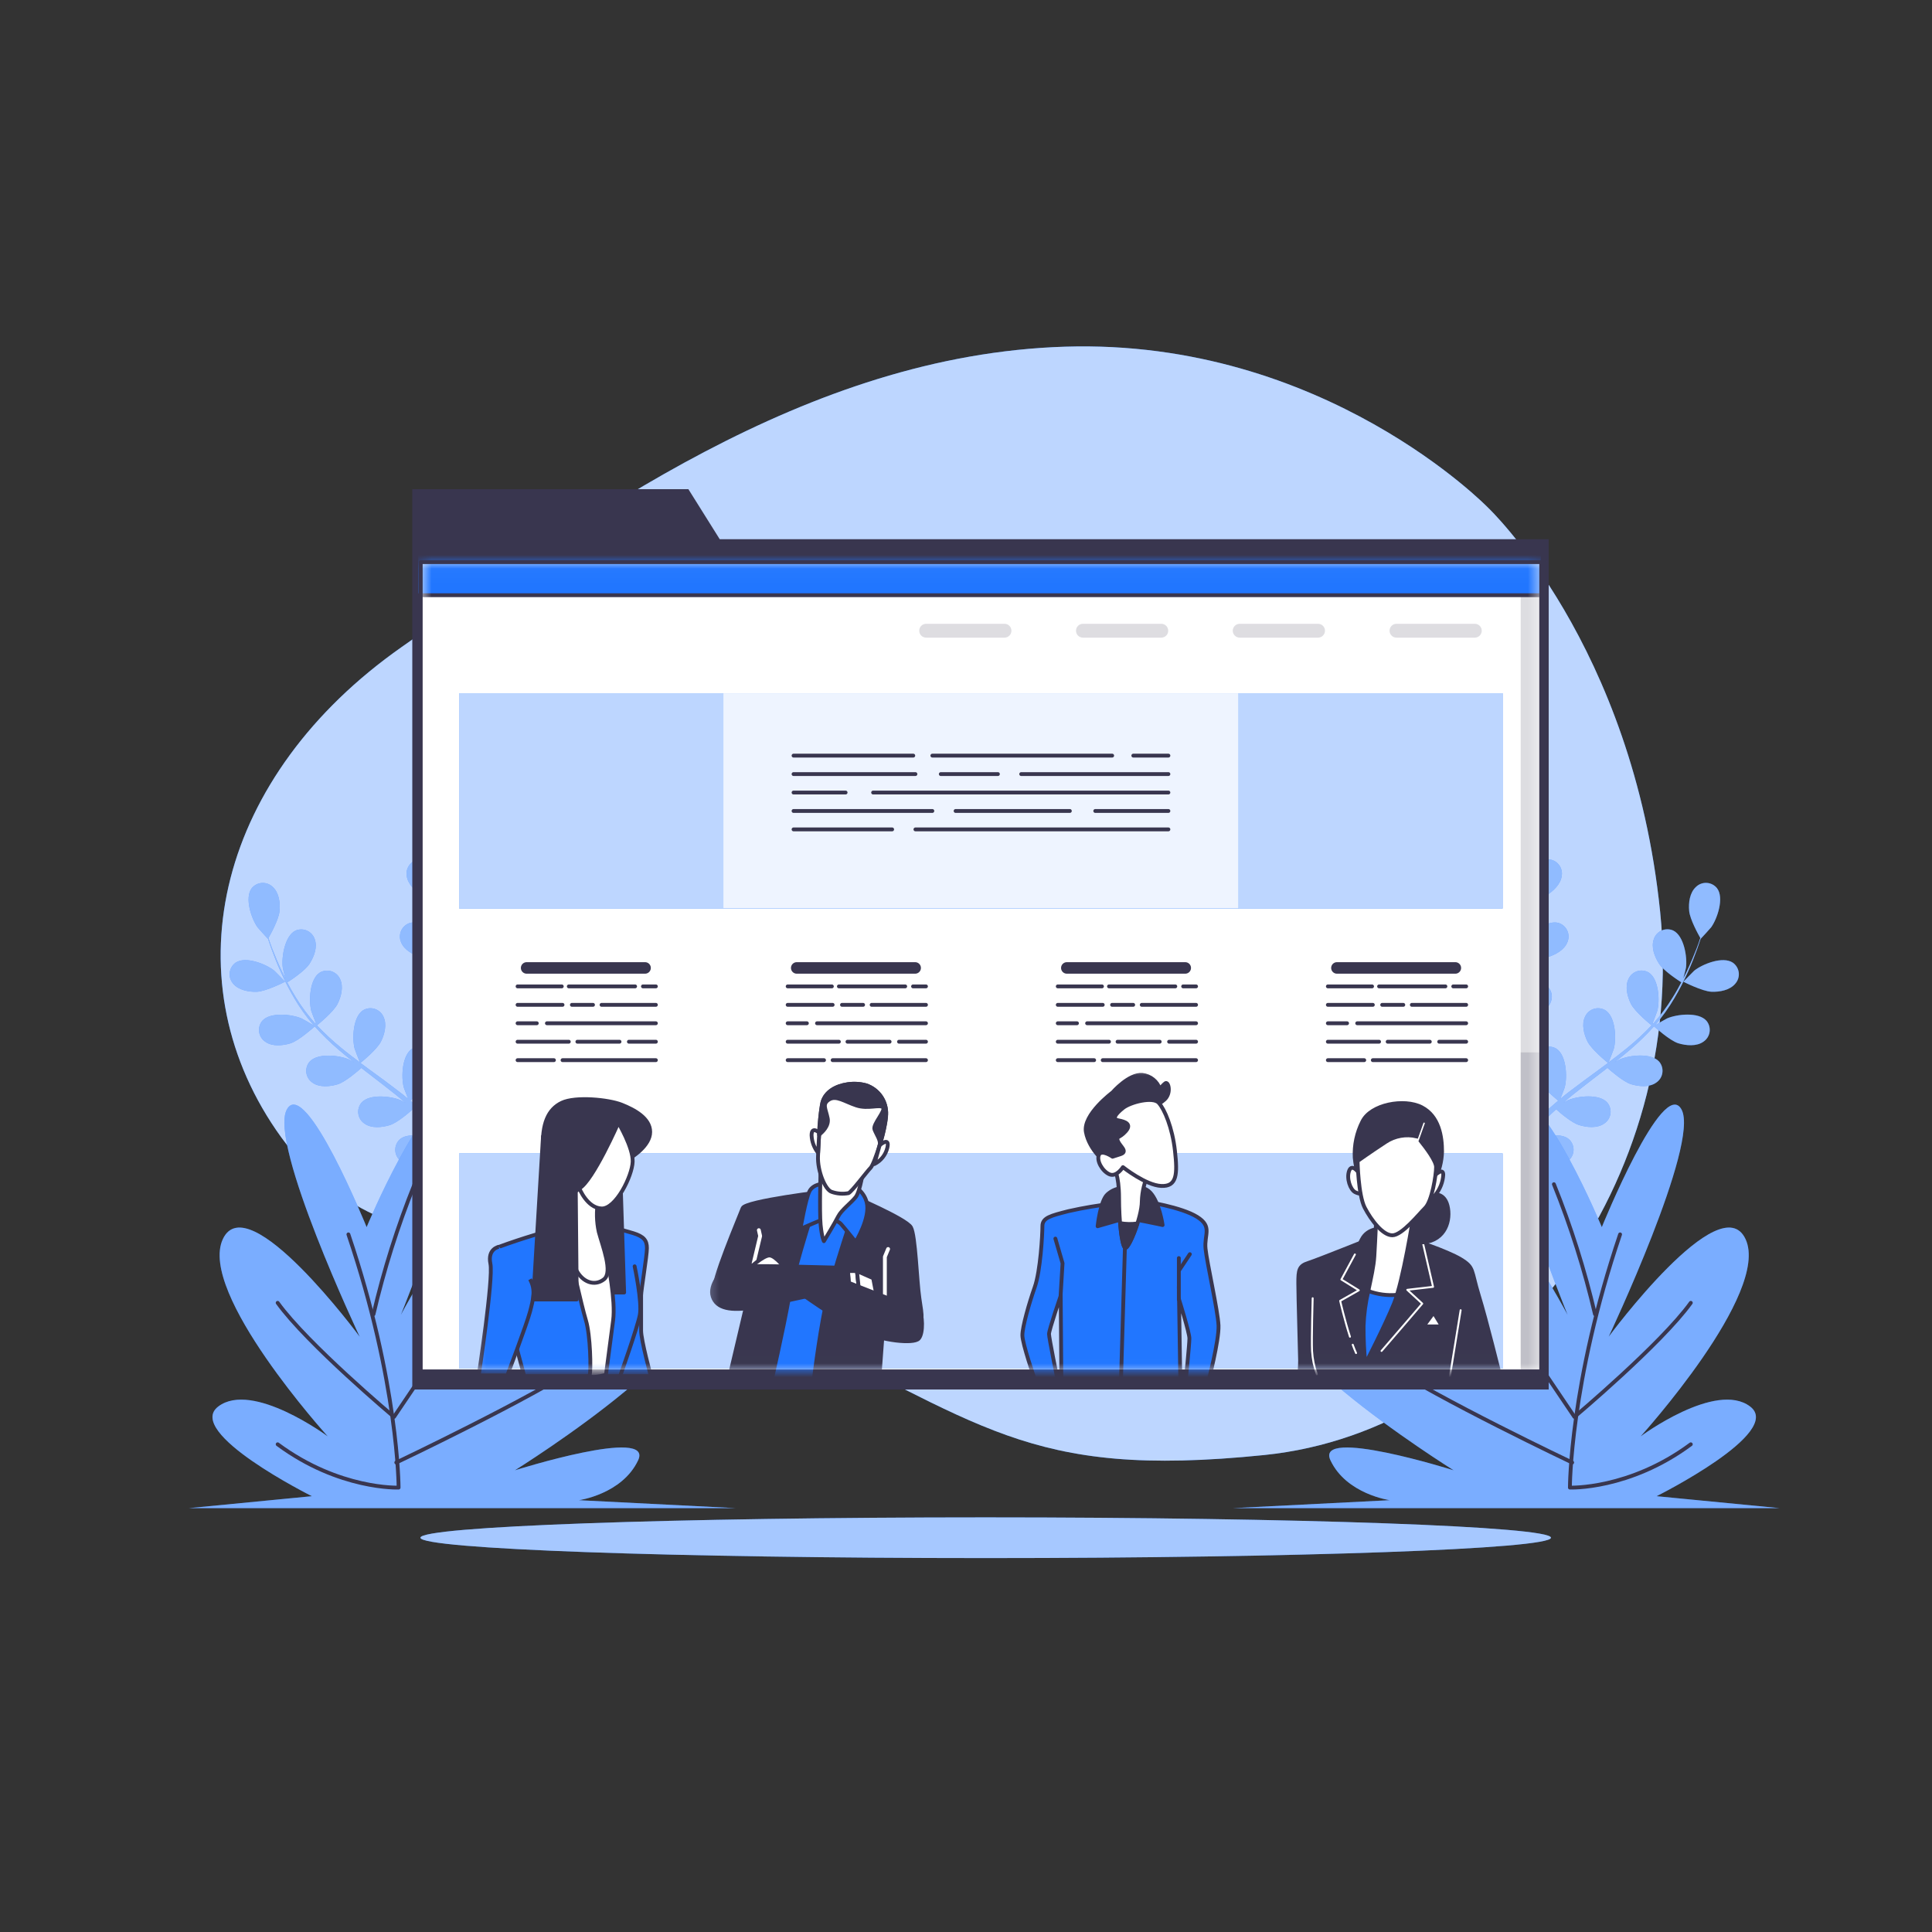 <svg width="141" height="141" viewBox="0 0 141 141" fill="none" xmlns="http://www.w3.org/2000/svg">
<rect x="0" y="0" width="141" height="141" fill="#333333" stroke="none"/>
<path d="M108.61 37.061C108.61 37.061 96.657 24.71 77.732 25.301C58.806 25.892 42.667 37.853 29.32 47.216C15.972 56.58 12.388 71.128 20.158 82.482C27.928 93.836 40.279 89.057 56.015 96.426C71.751 103.796 74.73 107.982 92.272 106.19C109.814 104.398 123.153 86.069 121.16 66.545C119.166 47.02 108.61 37.061 108.61 37.061Z" fill="#2176FF"/>
<path opacity="0.7" d="M108.61 37.061C108.61 37.061 96.657 24.71 77.732 25.301C58.806 25.892 42.667 37.853 29.32 47.216C15.972 56.58 12.388 71.128 20.158 82.482C27.928 93.836 40.279 89.057 56.015 96.426C71.751 103.796 74.73 107.982 92.272 106.19C109.814 104.398 123.153 86.069 121.16 66.545C119.166 47.02 108.61 37.061 108.61 37.061Z" fill="white"/>
<path d="M113.191 112.224C113.191 113.047 94.711 113.711 71.938 113.711C49.166 113.711 30.683 113.047 30.683 112.224C30.683 111.401 49.163 110.74 71.938 110.74C94.713 110.74 113.191 111.404 113.191 112.224Z" fill="#2176FF"/>
<path opacity="0.6" d="M113.191 112.224C113.191 113.047 94.711 113.711 71.938 113.711C49.166 113.711 30.683 113.047 30.683 112.224C30.683 111.401 49.163 110.74 71.938 110.74C94.713 110.74 113.191 111.404 113.191 112.224Z" fill="white"/>
<path d="M32.918 65.878C32.934 65.878 32.724 64.834 32.702 64.758C32.461 64.014 31.557 62.714 30.678 62.714C30.532 62.719 30.389 62.754 30.257 62.818C30.126 62.881 30.009 62.971 29.915 63.083C29.821 63.194 29.751 63.324 29.71 63.464C29.669 63.604 29.658 63.751 29.678 63.896C29.742 64.512 30.297 65.038 30.798 65.341C31.386 65.708 32.918 65.878 32.918 65.878Z" fill="#2176FF"/>
<path d="M34.617 58.845C33.791 59.142 33.382 60.67 33.407 61.454C33.407 61.522 33.564 62.574 33.581 62.574H33.598C33.53 62.815 33.46 63.073 33.39 63.358C33.267 63.885 33.133 64.478 33.029 65.139C32.909 65.847 32.831 66.561 32.794 67.278C32.751 68.082 32.778 68.888 32.875 69.686C32.876 69.696 32.876 69.705 32.875 69.714C32.769 69.482 32.444 68.841 32.413 68.793C31.982 68.138 30.767 67.113 29.918 67.357C29.779 67.4 29.651 67.471 29.541 67.567C29.432 67.663 29.343 67.78 29.282 67.912C29.221 68.044 29.188 68.188 29.186 68.333C29.183 68.479 29.212 68.623 29.269 68.757C29.493 69.336 30.165 69.695 30.728 69.857C31.363 70.036 32.78 69.824 32.892 69.807C33.013 70.616 33.187 71.417 33.413 72.204C33.544 72.663 33.693 73.122 33.838 73.578C33.74 73.38 33.648 73.203 33.634 73.181C33.203 72.526 31.988 71.501 31.139 71.744C31 71.787 30.872 71.859 30.762 71.955C30.652 72.05 30.564 72.168 30.503 72.3C30.442 72.432 30.409 72.575 30.407 72.721C30.404 72.866 30.433 73.011 30.49 73.144C30.714 73.721 31.386 74.082 31.948 74.242C32.511 74.402 33.732 74.242 34.051 74.203C34.11 74.376 34.169 74.553 34.23 74.726C34.51 75.566 34.813 76.406 35.07 77.23C35.163 77.51 35.241 77.812 35.322 78.103C35.236 77.927 35.157 77.778 35.143 77.759C34.715 77.101 33.497 76.079 32.651 76.322C32.512 76.365 32.383 76.436 32.273 76.532C32.163 76.627 32.075 76.745 32.013 76.877C31.952 77.009 31.919 77.153 31.916 77.298C31.914 77.444 31.942 77.588 31.999 77.722C32.223 78.299 32.898 78.66 33.46 78.82C34.023 78.98 35.124 78.84 35.504 78.786C35.58 79.086 35.656 79.388 35.714 79.682C35.748 79.884 35.796 80.074 35.821 80.282L35.905 80.881C35.944 81.264 35.989 81.659 36.017 82.034C36.039 82.298 36.056 82.547 36.073 82.796C35.986 82.516 35.793 81.936 35.793 81.892C35.483 81.275 35.02 80.749 34.449 80.363C34.417 80.293 34.38 80.225 34.337 80.161C34.257 80.039 34.152 79.935 34.03 79.856C33.907 79.777 33.77 79.725 33.625 79.702C33.481 79.68 33.334 79.688 33.193 79.726C33.052 79.764 32.921 79.831 32.808 79.923C32.144 80.497 32.31 82.071 32.615 82.793C32.632 82.835 32.895 83.278 33.04 83.552L32.685 83.11C32.438 82.81 32.186 82.519 31.918 82.205C31.779 82.06 31.642 81.911 31.506 81.76C31.372 81.609 31.212 81.466 31.064 81.315C30.711 80.976 30.338 80.648 29.944 80.329C30.207 80.114 31.122 79.341 31.386 78.814C31.649 78.288 31.836 77.552 31.562 76.994C31.502 76.862 31.414 76.743 31.305 76.647C31.196 76.55 31.068 76.478 30.929 76.434C30.79 76.39 30.644 76.376 30.499 76.392C30.354 76.409 30.215 76.456 30.089 76.53C29.344 76.994 29.269 78.576 29.462 79.33C29.462 79.377 29.675 79.909 29.79 80.198C29.557 80.004 29.328 79.814 29.087 79.638C28.392 79.103 27.687 78.582 26.959 78.058L26.306 77.574C26.399 77.498 27.508 76.602 27.804 76.012C28.068 75.488 28.255 74.749 27.981 74.194C27.921 74.061 27.833 73.942 27.724 73.845C27.615 73.748 27.487 73.675 27.348 73.631C27.208 73.587 27.061 73.573 26.916 73.589C26.771 73.606 26.631 73.653 26.505 73.727C25.763 74.194 25.688 75.774 25.881 76.527C25.895 76.583 26.183 77.344 26.267 77.535C25.788 77.179 25.315 76.821 24.867 76.448C24.255 75.947 23.675 75.406 23.131 74.83C23.173 74.796 24.335 73.864 24.638 73.262C24.901 72.738 25.088 71.999 24.814 71.442C24.753 71.31 24.666 71.192 24.557 71.096C24.448 71 24.32 70.928 24.182 70.885C24.043 70.841 23.897 70.827 23.753 70.844C23.608 70.86 23.469 70.906 23.344 70.98C22.599 71.448 22.526 73.03 22.717 73.78C22.731 73.83 22.949 74.413 23.061 74.684L23.019 74.712C22.487 74.118 22.009 73.477 21.591 72.797C21.359 72.428 21.154 72.058 20.964 71.697C21.199 71.546 22.26 70.857 22.594 70.33C22.927 69.804 23.182 69.124 22.969 68.541C22.923 68.404 22.85 68.279 22.753 68.172C22.656 68.065 22.538 67.979 22.406 67.921C22.275 67.862 22.132 67.831 21.988 67.831C21.844 67.83 21.701 67.859 21.569 67.917C20.779 68.298 20.53 69.877 20.639 70.638C20.639 70.68 20.751 71.103 20.835 71.408C20.751 71.246 20.662 71.075 20.586 70.916C20.306 70.319 20.068 69.754 19.872 69.252C19.763 68.972 19.668 68.692 19.592 68.457C19.743 68.191 20.345 67.102 20.401 66.497C20.457 65.892 20.368 65.156 19.911 64.736C19.807 64.634 19.683 64.554 19.546 64.503C19.409 64.452 19.263 64.43 19.117 64.439C18.971 64.448 18.829 64.488 18.7 64.555C18.57 64.623 18.456 64.717 18.366 64.831C17.842 65.534 18.343 67.038 18.797 67.676C18.836 67.732 19.547 68.516 19.556 68.516V68.499C19.634 68.737 19.718 68.989 19.819 69.266C20.006 69.773 20.222 70.344 20.499 70.946C20.79 71.603 21.119 72.243 21.485 72.862C21.892 73.555 22.361 74.211 22.885 74.822L22.904 74.841C22.686 74.707 22.064 74.351 22.011 74.329C21.292 74.018 19.715 73.844 19.138 74.505C19.046 74.618 18.978 74.749 18.939 74.889C18.9 75.03 18.892 75.177 18.913 75.322C18.935 75.466 18.988 75.604 19.066 75.726C19.145 75.849 19.249 75.954 19.371 76.034C19.875 76.392 20.636 76.314 21.194 76.146C21.824 75.947 22.874 74.987 22.972 74.911C23.519 75.52 24.107 76.091 24.73 76.622C25.091 76.933 25.464 77.235 25.85 77.535C25.657 77.426 25.483 77.328 25.458 77.316C24.738 77.006 23.165 76.832 22.588 77.493C22.495 77.605 22.426 77.736 22.387 77.876C22.348 78.017 22.339 78.164 22.36 78.309C22.382 78.453 22.434 78.591 22.513 78.714C22.592 78.837 22.695 78.942 22.818 79.022C23.324 79.38 24.083 79.302 24.643 79.134C25.203 78.966 26.13 78.154 26.374 77.938L26.81 78.28C27.516 78.82 28.21 79.355 28.896 79.901C29.134 80.094 29.361 80.29 29.591 80.489C29.42 80.391 29.274 80.31 29.249 80.298C28.53 79.99 26.956 79.814 26.379 80.478C26.286 80.59 26.218 80.721 26.178 80.861C26.139 81.002 26.13 81.149 26.152 81.293C26.173 81.438 26.225 81.576 26.304 81.699C26.383 81.822 26.487 81.927 26.609 82.006C27.116 82.365 27.874 82.286 28.434 82.116C28.994 81.945 29.834 81.214 30.114 80.962C30.341 81.169 30.571 81.379 30.784 81.592C30.924 81.74 31.064 81.872 31.204 82.032L31.604 82.488C31.85 82.785 32.102 83.09 32.335 83.387C32.497 83.594 32.648 83.793 32.802 83.992C32.567 83.798 32.1 83.432 32.055 83.401C31.391 82.984 29.862 82.575 29.19 83.14C29.082 83.238 28.995 83.357 28.936 83.49C28.877 83.623 28.846 83.767 28.846 83.913C28.846 84.059 28.877 84.203 28.936 84.336C28.995 84.469 29.082 84.589 29.19 84.686C29.636 85.117 30.397 85.162 30.977 85.072C31.612 84.974 32.766 84.232 32.909 84.129C33.161 84.459 33.402 84.784 33.626 85.092C34.401 86.164 35.006 87.088 35.42 87.738L35.462 87.805L36 87.545L35.916 87.416C35.482 86.769 34.852 85.851 34.043 84.784C33.791 84.445 33.511 84.092 33.222 83.728C33.522 83.401 33.802 83.057 34.062 82.698C34.678 82.939 35.964 82.947 36.129 82.947C36.157 83.364 36.179 83.768 36.193 84.148C36.249 85.473 36.244 86.576 36.232 87.346C36.232 87.377 36.232 87.405 36.232 87.436L36.823 87.156C36.823 86.388 36.792 85.352 36.717 84.126C36.689 83.706 36.652 83.255 36.613 82.793C36.776 82.754 38.111 82.41 38.615 82.006C39.074 81.642 39.556 81.049 39.539 80.43C39.54 80.284 39.511 80.14 39.452 80.006C39.394 79.873 39.308 79.753 39.2 79.654C39.093 79.556 38.965 79.482 38.827 79.436C38.688 79.39 38.542 79.374 38.397 79.388C37.523 79.5 36.795 80.903 36.652 81.676C36.652 81.721 36.605 82.236 36.588 82.541C36.571 82.354 36.554 82.172 36.535 81.981C36.496 81.598 36.445 81.217 36.395 80.805C36.361 80.609 36.328 80.408 36.297 80.206C36.266 80.004 36.213 79.797 36.171 79.593C36.064 79.114 35.936 78.635 35.793 78.156C36.129 78.123 37.322 77.983 37.831 77.689C38.341 77.395 38.904 76.885 38.982 76.269C39.005 76.125 38.997 75.978 38.96 75.838C38.922 75.697 38.855 75.565 38.764 75.452C38.672 75.339 38.558 75.246 38.428 75.18C38.298 75.114 38.156 75.076 38.01 75.068C37.131 75.046 36.196 76.322 35.938 77.064C35.922 77.109 35.796 77.661 35.734 77.966C35.644 77.686 35.56 77.392 35.454 77.104C35.174 76.264 34.858 75.443 34.55 74.612L34.27 73.847C34.39 73.847 35.81 73.702 36.381 73.371C36.888 73.091 37.453 72.568 37.532 71.952C37.555 71.808 37.548 71.66 37.51 71.519C37.473 71.379 37.406 71.247 37.315 71.134C37.223 71.02 37.108 70.927 36.978 70.862C36.848 70.795 36.706 70.758 36.56 70.75C35.681 70.728 34.746 72.008 34.488 72.747C34.468 72.803 34.289 73.587 34.253 73.802C34.051 73.242 33.855 72.682 33.693 72.122C33.459 71.366 33.272 70.595 33.133 69.815C33.189 69.815 34.673 69.675 35.258 69.339C35.765 69.045 36.33 68.533 36.409 67.917C36.432 67.773 36.424 67.625 36.386 67.484C36.349 67.344 36.282 67.212 36.19 67.099C36.098 66.985 35.983 66.893 35.853 66.827C35.723 66.761 35.58 66.723 35.434 66.716C34.558 66.693 33.623 67.973 33.365 68.712C33.348 68.76 33.211 69.367 33.152 69.656H33.102C32.986 68.867 32.941 68.07 32.968 67.273C32.968 66.836 33.01 66.416 33.052 66.01C33.332 66.01 34.606 66.01 35.166 65.769C35.726 65.528 36.319 65.086 36.465 64.484C36.504 64.343 36.512 64.195 36.49 64.051C36.468 63.906 36.416 63.768 36.336 63.645C36.257 63.522 36.153 63.417 36.03 63.337C35.907 63.258 35.769 63.205 35.625 63.182C34.754 63.064 33.684 64.232 33.348 64.938C33.329 64.977 33.186 65.388 33.085 65.691C33.105 65.506 33.124 65.318 33.15 65.131C33.239 64.473 33.36 63.876 33.472 63.347C33.539 63.048 33.603 62.787 33.668 62.527C33.948 62.387 35.045 61.813 35.423 61.345C35.801 60.878 36.132 60.208 35.983 59.606C35.952 59.462 35.891 59.325 35.803 59.206C35.715 59.087 35.602 58.987 35.473 58.915C35.343 58.843 35.2 58.8 35.053 58.787C34.905 58.775 34.756 58.795 34.617 58.845Z" fill="#2176FF"/>
<path d="M18.746 72.38C19.432 72.352 20.804 71.646 20.807 71.646C20.81 71.646 20.068 70.885 20.015 70.84C19.402 70.353 17.929 69.767 17.198 70.255C17.079 70.339 16.979 70.447 16.904 70.572C16.83 70.697 16.782 70.837 16.765 70.981C16.748 71.126 16.761 71.273 16.805 71.412C16.848 71.551 16.92 71.68 17.016 71.789C17.411 72.268 18.17 72.402 18.746 72.38Z" fill="#2176FF"/>
<g opacity="0.5">
<path d="M32.917 65.878C32.934 65.878 32.724 64.834 32.702 64.758C32.461 64.014 31.556 62.714 30.677 62.714C30.531 62.719 30.388 62.754 30.257 62.818C30.125 62.881 30.009 62.971 29.914 63.083C29.82 63.194 29.75 63.324 29.709 63.464C29.669 63.604 29.658 63.751 29.677 63.896C29.742 64.512 30.296 65.038 30.797 65.341C31.386 65.708 32.917 65.878 32.917 65.878Z" fill="white"/>
<path d="M34.617 58.845C33.791 59.142 33.382 60.67 33.407 61.454C33.407 61.522 33.564 62.574 33.581 62.574H33.598C33.53 62.815 33.46 63.073 33.39 63.358C33.267 63.885 33.133 64.478 33.029 65.139C32.909 65.847 32.831 66.561 32.794 67.278C32.751 68.082 32.778 68.888 32.875 69.686C32.876 69.696 32.876 69.705 32.875 69.714C32.769 69.482 32.444 68.841 32.413 68.793C31.982 68.138 30.767 67.113 29.918 67.357C29.779 67.4 29.651 67.471 29.541 67.567C29.432 67.663 29.343 67.78 29.282 67.912C29.221 68.044 29.188 68.188 29.186 68.333C29.183 68.479 29.212 68.623 29.269 68.757C29.493 69.336 30.165 69.695 30.728 69.857C31.363 70.036 32.78 69.824 32.892 69.807C33.013 70.616 33.187 71.417 33.413 72.204C33.544 72.663 33.693 73.122 33.838 73.578C33.74 73.38 33.648 73.203 33.634 73.181C33.203 72.526 31.988 71.501 31.139 71.744C31 71.787 30.872 71.859 30.762 71.955C30.652 72.05 30.564 72.168 30.503 72.3C30.442 72.432 30.409 72.575 30.407 72.721C30.404 72.866 30.433 73.011 30.49 73.144C30.714 73.721 31.386 74.082 31.948 74.242C32.511 74.402 33.732 74.242 34.051 74.203C34.11 74.376 34.169 74.553 34.23 74.726C34.51 75.566 34.813 76.406 35.07 77.23C35.163 77.51 35.241 77.812 35.322 78.103C35.236 77.927 35.157 77.778 35.143 77.759C34.715 77.101 33.497 76.079 32.651 76.322C32.512 76.365 32.383 76.436 32.273 76.532C32.163 76.627 32.075 76.745 32.013 76.877C31.952 77.009 31.919 77.153 31.916 77.298C31.914 77.444 31.942 77.588 31.999 77.722C32.223 78.299 32.898 78.66 33.46 78.82C34.023 78.98 35.124 78.84 35.504 78.786C35.58 79.086 35.656 79.388 35.714 79.682C35.748 79.884 35.796 80.074 35.821 80.282L35.905 80.881C35.944 81.264 35.989 81.659 36.017 82.034C36.039 82.298 36.056 82.547 36.073 82.796C35.986 82.516 35.793 81.936 35.793 81.892C35.483 81.275 35.02 80.749 34.449 80.363C34.417 80.293 34.38 80.225 34.337 80.161C34.257 80.039 34.152 79.935 34.03 79.856C33.907 79.777 33.77 79.725 33.625 79.702C33.481 79.68 33.334 79.688 33.193 79.726C33.052 79.764 32.921 79.831 32.808 79.923C32.144 80.497 32.31 82.071 32.615 82.793C32.632 82.835 32.895 83.278 33.04 83.552L32.685 83.11C32.438 82.81 32.186 82.519 31.918 82.205C31.779 82.06 31.642 81.911 31.506 81.76C31.372 81.609 31.212 81.466 31.064 81.315C30.711 80.976 30.338 80.648 29.944 80.329C30.207 80.114 31.122 79.341 31.386 78.814C31.649 78.288 31.836 77.552 31.562 76.994C31.502 76.862 31.414 76.743 31.305 76.647C31.196 76.55 31.068 76.478 30.929 76.434C30.79 76.39 30.644 76.376 30.499 76.392C30.354 76.409 30.215 76.456 30.089 76.53C29.344 76.994 29.269 78.576 29.462 79.33C29.462 79.377 29.675 79.909 29.79 80.198C29.557 80.004 29.328 79.814 29.087 79.638C28.392 79.103 27.687 78.582 26.959 78.058L26.306 77.574C26.399 77.498 27.508 76.602 27.804 76.012C28.068 75.488 28.255 74.749 27.981 74.194C27.921 74.061 27.833 73.942 27.724 73.845C27.615 73.748 27.487 73.675 27.348 73.631C27.208 73.587 27.061 73.573 26.916 73.589C26.771 73.606 26.631 73.653 26.505 73.727C25.763 74.194 25.688 75.774 25.881 76.527C25.895 76.583 26.183 77.344 26.267 77.535C25.788 77.179 25.315 76.821 24.867 76.448C24.255 75.947 23.675 75.406 23.131 74.83C23.173 74.796 24.335 73.864 24.638 73.262C24.901 72.738 25.088 71.999 24.814 71.442C24.753 71.31 24.666 71.192 24.557 71.096C24.448 71 24.32 70.928 24.182 70.885C24.043 70.841 23.897 70.827 23.753 70.844C23.608 70.86 23.469 70.906 23.344 70.98C22.599 71.448 22.526 73.03 22.717 73.78C22.731 73.83 22.949 74.413 23.061 74.684L23.019 74.712C22.487 74.118 22.009 73.477 21.591 72.797C21.359 72.428 21.154 72.058 20.964 71.697C21.199 71.546 22.26 70.857 22.594 70.33C22.927 69.804 23.182 69.124 22.969 68.541C22.923 68.404 22.85 68.279 22.753 68.172C22.656 68.065 22.538 67.979 22.406 67.921C22.275 67.862 22.132 67.831 21.988 67.831C21.844 67.83 21.701 67.859 21.569 67.917C20.779 68.298 20.53 69.877 20.639 70.638C20.639 70.68 20.751 71.103 20.835 71.408C20.751 71.246 20.662 71.075 20.586 70.916C20.306 70.319 20.068 69.754 19.872 69.252C19.763 68.972 19.668 68.692 19.592 68.457C19.743 68.191 20.345 67.102 20.401 66.497C20.457 65.892 20.368 65.156 19.911 64.736C19.807 64.634 19.683 64.554 19.546 64.503C19.409 64.452 19.263 64.43 19.117 64.439C18.971 64.448 18.829 64.488 18.7 64.555C18.57 64.623 18.456 64.717 18.366 64.831C17.842 65.534 18.343 67.038 18.797 67.676C18.836 67.732 19.547 68.516 19.556 68.516V68.499C19.634 68.737 19.718 68.989 19.819 69.266C20.006 69.773 20.222 70.344 20.499 70.946C20.79 71.603 21.119 72.243 21.485 72.862C21.892 73.555 22.361 74.211 22.885 74.822L22.904 74.841C22.686 74.707 22.064 74.351 22.011 74.329C21.292 74.018 19.715 73.844 19.138 74.505C19.046 74.618 18.978 74.749 18.939 74.889C18.9 75.03 18.892 75.177 18.913 75.322C18.935 75.466 18.988 75.604 19.066 75.726C19.145 75.849 19.249 75.954 19.371 76.034C19.875 76.392 20.636 76.314 21.194 76.146C21.824 75.947 22.874 74.987 22.972 74.911C23.519 75.52 24.107 76.091 24.73 76.622C25.091 76.933 25.464 77.235 25.85 77.535C25.657 77.426 25.483 77.328 25.458 77.316C24.738 77.006 23.165 76.832 22.588 77.493C22.495 77.605 22.426 77.736 22.387 77.876C22.348 78.017 22.339 78.164 22.36 78.309C22.382 78.453 22.434 78.591 22.513 78.714C22.592 78.837 22.695 78.942 22.818 79.022C23.324 79.38 24.083 79.302 24.643 79.134C25.203 78.966 26.13 78.154 26.374 77.938L26.81 78.28C27.516 78.82 28.21 79.355 28.896 79.901C29.134 80.094 29.361 80.29 29.591 80.489C29.42 80.391 29.274 80.31 29.249 80.298C28.53 79.99 26.956 79.814 26.379 80.478C26.286 80.59 26.218 80.721 26.178 80.861C26.139 81.002 26.13 81.149 26.152 81.293C26.173 81.438 26.225 81.576 26.304 81.699C26.383 81.822 26.487 81.927 26.609 82.006C27.116 82.365 27.874 82.286 28.434 82.116C28.994 81.945 29.834 81.214 30.114 80.962C30.341 81.169 30.571 81.379 30.784 81.592C30.924 81.74 31.064 81.872 31.204 82.032L31.604 82.488C31.85 82.785 32.102 83.09 32.335 83.387C32.497 83.594 32.648 83.793 32.802 83.992C32.567 83.798 32.1 83.432 32.055 83.401C31.391 82.984 29.862 82.575 29.19 83.14C29.082 83.238 28.995 83.357 28.936 83.49C28.877 83.623 28.846 83.767 28.846 83.913C28.846 84.059 28.877 84.203 28.936 84.336C28.995 84.469 29.082 84.589 29.19 84.686C29.636 85.117 30.397 85.162 30.977 85.072C31.612 84.974 32.766 84.232 32.909 84.129C33.161 84.459 33.402 84.784 33.626 85.092C34.401 86.164 35.006 87.088 35.42 87.738L35.462 87.805L36 87.545L35.916 87.416C35.482 86.769 34.852 85.851 34.043 84.784C33.791 84.445 33.511 84.092 33.222 83.728C33.522 83.401 33.802 83.057 34.062 82.698C34.678 82.939 35.964 82.947 36.129 82.947C36.157 83.364 36.179 83.768 36.193 84.148C36.249 85.473 36.244 86.576 36.232 87.346C36.232 87.377 36.232 87.405 36.232 87.436L36.823 87.156C36.823 86.388 36.792 85.352 36.717 84.126C36.689 83.706 36.652 83.255 36.613 82.793C36.776 82.754 38.111 82.41 38.615 82.006C39.074 81.642 39.556 81.049 39.539 80.43C39.54 80.284 39.511 80.14 39.452 80.006C39.394 79.873 39.308 79.753 39.2 79.654C39.093 79.556 38.965 79.482 38.827 79.436C38.688 79.39 38.542 79.374 38.397 79.388C37.523 79.5 36.795 80.903 36.652 81.676C36.652 81.721 36.605 82.236 36.588 82.541C36.571 82.354 36.554 82.172 36.535 81.981C36.496 81.598 36.445 81.217 36.395 80.805C36.361 80.609 36.328 80.408 36.297 80.206C36.266 80.004 36.213 79.797 36.171 79.593C36.064 79.114 35.936 78.635 35.793 78.156C36.129 78.123 37.322 77.983 37.831 77.689C38.341 77.395 38.904 76.885 38.982 76.269C39.005 76.125 38.997 75.978 38.96 75.838C38.922 75.697 38.855 75.565 38.764 75.452C38.672 75.339 38.558 75.246 38.428 75.18C38.298 75.114 38.156 75.076 38.01 75.068C37.131 75.046 36.196 76.322 35.938 77.064C35.922 77.109 35.796 77.661 35.734 77.966C35.644 77.686 35.56 77.392 35.454 77.104C35.174 76.264 34.858 75.443 34.55 74.612L34.27 73.847C34.39 73.847 35.81 73.702 36.381 73.371C36.888 73.091 37.453 72.568 37.532 71.952C37.555 71.808 37.548 71.66 37.51 71.519C37.473 71.379 37.406 71.247 37.315 71.134C37.223 71.02 37.108 70.927 36.978 70.862C36.848 70.795 36.706 70.758 36.56 70.75C35.681 70.728 34.746 72.008 34.488 72.747C34.468 72.803 34.289 73.587 34.253 73.802C34.051 73.242 33.855 72.682 33.693 72.122C33.459 71.366 33.272 70.595 33.133 69.815C33.189 69.815 34.673 69.675 35.258 69.339C35.765 69.045 36.33 68.533 36.409 67.917C36.432 67.773 36.424 67.625 36.386 67.484C36.349 67.344 36.282 67.212 36.19 67.099C36.098 66.985 35.983 66.893 35.853 66.827C35.723 66.761 35.58 66.723 35.434 66.716C34.558 66.693 33.623 67.973 33.365 68.712C33.348 68.76 33.211 69.367 33.152 69.656H33.102C32.986 68.867 32.941 68.07 32.968 67.273C32.968 66.836 33.01 66.416 33.052 66.01C33.332 66.01 34.606 66.01 35.166 65.769C35.726 65.528 36.319 65.086 36.465 64.484C36.504 64.343 36.512 64.195 36.49 64.051C36.468 63.906 36.416 63.768 36.336 63.645C36.257 63.522 36.153 63.417 36.03 63.337C35.907 63.258 35.769 63.205 35.625 63.182C34.754 63.064 33.684 64.232 33.348 64.938C33.329 64.977 33.186 65.388 33.085 65.691C33.105 65.506 33.124 65.318 33.15 65.131C33.239 64.473 33.36 63.876 33.472 63.347C33.539 63.048 33.603 62.787 33.668 62.527C33.948 62.387 35.045 61.813 35.423 61.345C35.801 60.878 36.132 60.208 35.983 59.606C35.952 59.462 35.891 59.325 35.803 59.206C35.715 59.087 35.602 58.987 35.473 58.915C35.343 58.843 35.2 58.8 35.053 58.787C34.905 58.775 34.756 58.795 34.617 58.845Z" fill="white"/>
<path d="M18.746 72.38C19.432 72.352 20.804 71.646 20.807 71.646C20.81 71.646 20.068 70.885 20.015 70.84C19.402 70.353 17.929 69.767 17.198 70.255C17.079 70.339 16.979 70.447 16.904 70.572C16.83 70.697 16.782 70.837 16.765 70.981C16.748 71.126 16.761 71.273 16.805 71.412C16.848 71.551 16.92 71.68 17.016 71.789C17.411 72.268 18.17 72.402 18.746 72.38Z" fill="white"/>
</g>
<path d="M26.757 89.558C26.757 89.558 30.921 79.523 33.251 79.96C35.58 80.397 29.255 95.959 29.255 95.959C29.255 95.959 36.58 82.141 41.575 82.141C46.57 82.141 39.744 97.412 33.419 102.502C33.419 102.502 43.406 91.739 49.236 94.069C55.065 96.398 37.579 107.304 37.579 107.304C37.579 107.304 47.735 104.104 46.57 106.576C45.405 109.049 42.25 109.486 42.25 109.486L53.73 110.068H13.771L22.762 109.194C22.762 109.194 13.438 104.541 15.93 102.648C18.422 100.755 23.921 104.829 23.921 104.829C23.921 104.829 14.432 94.357 16.263 90.432C18.094 86.506 26.253 97.558 26.253 97.558C26.253 97.558 19.592 83.451 20.933 80.976C22.275 78.501 26.757 89.558 26.757 89.558Z" fill="#2176FF"/>
<path opacity="0.4" d="M26.757 89.558C26.757 89.558 30.921 79.523 33.251 79.96C35.58 80.397 29.255 95.959 29.255 95.959C29.255 95.959 36.58 82.141 41.575 82.141C46.57 82.141 39.744 97.412 33.419 102.502C33.419 102.502 43.406 91.739 49.236 94.069C55.065 96.398 37.579 107.304 37.579 107.304C37.579 107.304 47.735 104.104 46.57 106.576C45.405 109.049 42.25 109.486 42.25 109.486L53.73 110.068H13.771L22.762 109.194C22.762 109.194 13.438 104.541 15.93 102.648C18.422 100.755 23.921 104.829 23.921 104.829C23.921 104.829 14.432 94.357 16.263 90.432C18.094 86.506 26.253 97.558 26.253 97.558C26.253 97.558 19.592 83.451 20.933 80.976C22.275 78.501 26.757 89.558 26.757 89.558Z" fill="white"/>
<path d="M25.427 90.087C29.09 100.909 29.09 108.567 29.09 108.567C29.09 108.567 24.761 108.735 20.264 105.406" stroke="#39364F" stroke-width="0.28" stroke-linecap="round" stroke-linejoin="round"/>
<path d="M27.259 95.914C28.013 92.679 29.014 89.506 30.255 86.425" stroke="#39364F" stroke-width="0.28" stroke-linecap="round" stroke-linejoin="round"/>
<path d="M38.081 89.589L28.757 103.407C28.757 103.407 22.429 98.087 20.264 95.082" stroke="#39364F" stroke-width="0.28" stroke-linecap="round" stroke-linejoin="round"/>
<path d="M28.922 106.736C28.922 106.736 38.744 102.074 42.743 99.411" stroke="#39364F" stroke-width="0.28" stroke-linecap="round" stroke-linejoin="round"/>
<path d="M110.744 65.878C110.727 65.878 110.94 64.834 110.959 64.758C111.2 64.014 112.107 62.714 112.984 62.714C113.129 62.719 113.273 62.754 113.404 62.818C113.536 62.881 113.652 62.971 113.746 63.083C113.841 63.194 113.91 63.324 113.951 63.464C113.992 63.604 114.003 63.751 113.983 63.896C113.919 64.512 113.364 65.038 112.863 65.341C112.275 65.708 110.744 65.878 110.744 65.878Z" fill="#2176FF"/>
<path d="M109.044 58.845C109.87 59.142 110.281 60.67 110.253 61.455C110.253 61.522 110.096 62.575 110.082 62.575H110.066C110.13 62.815 110.2 63.073 110.27 63.358C110.393 63.885 110.528 64.478 110.631 65.139C110.751 65.847 110.83 66.561 110.866 67.278C110.911 68.082 110.884 68.888 110.785 69.686C110.784 69.696 110.784 69.705 110.785 69.715C110.894 69.482 111.219 68.841 111.247 68.793C111.678 68.138 112.894 67.113 113.742 67.357C113.881 67.399 114.01 67.471 114.12 67.566C114.23 67.662 114.318 67.78 114.38 67.912C114.441 68.044 114.474 68.188 114.476 68.333C114.478 68.479 114.449 68.623 114.392 68.757C114.168 69.337 113.496 69.695 112.933 69.857C112.297 70.037 110.88 69.824 110.768 69.807C110.648 70.617 110.474 71.417 110.248 72.204C110.117 72.663 109.975 73.121 109.822 73.579C109.92 73.38 110.012 73.203 110.026 73.181C110.458 72.526 111.676 71.501 112.521 71.745C112.661 71.787 112.789 71.858 112.899 71.954C113.009 72.05 113.097 72.167 113.159 72.299C113.22 72.431 113.253 72.575 113.255 72.721C113.257 72.866 113.228 73.011 113.171 73.144C112.947 73.721 112.275 74.082 111.712 74.242C111.149 74.402 109.928 74.242 109.609 74.203L109.433 74.727C109.153 75.567 108.848 76.406 108.593 77.23C108.5 77.51 108.419 77.812 108.338 78.103C108.428 77.927 108.503 77.778 108.517 77.759C108.948 77.101 110.164 76.079 111.009 76.323C111.149 76.365 111.277 76.436 111.387 76.532C111.497 76.628 111.586 76.745 111.647 76.877C111.709 77.009 111.742 77.153 111.744 77.298C111.747 77.444 111.719 77.588 111.662 77.722C111.438 78.299 110.763 78.66 110.2 78.82C109.637 78.98 108.537 78.84 108.156 78.787C108.08 79.086 108.008 79.388 107.949 79.683C107.912 79.884 107.865 80.075 107.84 80.282L107.756 80.881C107.716 81.264 107.672 81.659 107.644 82.034C107.621 82.298 107.604 82.547 107.588 82.796C107.677 82.516 107.868 81.936 107.882 81.892C108.193 81.276 108.655 80.75 109.226 80.363C109.257 80.292 109.296 80.225 109.34 80.161C109.42 80.039 109.524 79.935 109.646 79.855C109.769 79.776 109.906 79.724 110.05 79.701C110.194 79.679 110.341 79.687 110.482 79.725C110.623 79.763 110.754 79.831 110.866 79.923C111.533 80.497 111.365 82.071 111.06 82.793C111.043 82.835 110.794 83.278 110.634 83.552C110.754 83.404 110.866 83.272 110.992 83.11C111.236 82.81 111.488 82.519 111.757 82.205L112.168 81.76C112.303 81.609 112.465 81.466 112.614 81.315C112.964 80.976 113.336 80.648 113.72 80.329C113.459 80.114 112.541 79.341 112.278 78.814C112.014 78.288 111.827 77.552 112.101 76.995C112.161 76.862 112.249 76.743 112.358 76.646C112.468 76.549 112.596 76.477 112.735 76.433C112.874 76.389 113.021 76.375 113.166 76.391C113.311 76.408 113.451 76.455 113.577 76.53C114.319 76.995 114.394 78.576 114.201 79.33C114.201 79.377 113.988 79.909 113.874 80.198C114.106 80.004 114.336 79.814 114.576 79.638C115.271 79.103 115.99 78.582 116.704 78.058L117.357 77.574C117.264 77.499 116.156 76.603 115.859 76.012C115.598 75.488 115.408 74.749 115.682 74.195C115.742 74.061 115.83 73.942 115.939 73.845C116.048 73.748 116.176 73.675 116.316 73.631C116.455 73.587 116.602 73.573 116.747 73.589C116.892 73.606 117.032 73.653 117.158 73.727C117.903 74.195 117.976 75.774 117.782 76.527C117.768 76.583 117.48 77.344 117.399 77.535C117.875 77.179 118.348 76.821 118.799 76.448C119.412 75.947 119.991 75.406 120.535 74.83C120.493 74.796 119.331 73.864 119.028 73.262C118.765 72.739 118.578 71.999 118.852 71.442C118.912 71.309 118.999 71.191 119.108 71.094C119.217 70.997 119.345 70.924 119.484 70.88C119.623 70.836 119.77 70.822 119.915 70.838C120.059 70.854 120.199 70.901 120.325 70.975C121.07 71.442 121.145 73.024 120.952 73.775C120.938 73.825 120.72 74.407 120.61 74.679C120.623 74.69 120.637 74.699 120.652 74.707C121.184 74.112 121.66 73.471 122.078 72.792C122.313 72.422 122.514 72.052 122.705 71.691C122.47 71.54 121.408 70.851 121.075 70.325C120.742 69.799 120.49 69.118 120.7 68.536C120.745 68.397 120.819 68.27 120.917 68.162C121.015 68.053 121.134 67.967 121.268 67.908C121.401 67.849 121.545 67.819 121.691 67.82C121.837 67.82 121.981 67.851 122.114 67.911C122.906 68.292 123.153 69.871 123.044 70.633C123.044 70.675 122.932 71.098 122.85 71.403C122.932 71.24 123.021 71.07 123.097 70.91C123.377 70.314 123.615 69.748 123.811 69.247C123.923 68.967 124.015 68.687 124.091 68.452C123.937 68.186 123.338 67.097 123.279 66.492C123.22 65.887 123.315 65.15 123.772 64.731C123.876 64.628 124 64.549 124.136 64.498C124.273 64.447 124.419 64.425 124.564 64.434C124.71 64.443 124.852 64.483 124.981 64.55C125.11 64.618 125.224 64.712 125.314 64.826C125.841 65.528 125.34 67.032 124.886 67.671C124.847 67.727 124.133 68.51 124.124 68.51V68.494C124.046 68.732 123.962 68.984 123.861 69.261C123.676 69.768 123.461 70.339 123.184 70.941C122.891 71.597 122.561 72.237 122.195 72.856C121.787 73.55 121.319 74.206 120.795 74.816L120.776 74.836C120.994 74.701 121.616 74.346 121.669 74.323C122.391 74.013 123.965 73.839 124.542 74.5C124.634 74.612 124.703 74.743 124.742 74.883C124.781 75.024 124.789 75.171 124.768 75.315C124.746 75.46 124.694 75.598 124.616 75.721C124.537 75.843 124.434 75.948 124.312 76.028C123.805 76.387 123.046 76.308 122.486 76.141C121.856 75.942 120.806 74.981 120.711 74.906C120.164 75.514 119.576 76.086 118.953 76.617C118.592 76.927 118.216 77.23 117.833 77.529C118.026 77.42 118.2 77.322 118.225 77.311C118.944 77 120.518 76.826 121.095 77.487C121.188 77.6 121.257 77.73 121.296 77.871C121.335 78.011 121.344 78.159 121.322 78.303C121.301 78.448 121.249 78.586 121.17 78.709C121.091 78.831 120.987 78.936 120.865 79.016C120.361 79.374 119.6 79.296 119.042 79.128C118.485 78.96 117.553 78.148 117.312 77.933C117.164 78.047 117.032 78.162 116.872 78.274C116.17 78.814 115.472 79.349 114.786 79.895C114.548 80.088 114.322 80.284 114.092 80.483L114.434 80.293C115.153 79.985 116.727 79.808 117.304 80.472C117.397 80.584 117.465 80.715 117.505 80.856C117.544 80.996 117.553 81.144 117.531 81.288C117.51 81.432 117.458 81.57 117.379 81.693C117.3 81.816 117.196 81.921 117.074 82.001C116.567 82.359 115.808 82.281 115.251 82.11C114.694 81.939 113.851 81.209 113.571 80.957C113.344 81.164 113.115 81.374 112.905 81.587C112.762 81.735 112.625 81.867 112.485 82.026L112.082 82.483C111.838 82.779 111.583 83.085 111.351 83.381C111.188 83.588 111.037 83.787 110.886 83.986C111.118 83.793 111.589 83.426 111.631 83.395C112.294 82.978 113.826 82.569 114.495 83.135C114.604 83.232 114.69 83.352 114.75 83.485C114.809 83.618 114.84 83.762 114.84 83.908C114.84 84.053 114.809 84.198 114.75 84.331C114.69 84.464 114.604 84.583 114.495 84.68C114.047 85.112 113.286 85.156 112.709 85.067C112.07 84.969 110.917 84.227 110.774 84.123C110.522 84.454 110.281 84.778 110.057 85.087C109.282 86.159 108.677 87.083 108.262 87.733C108.262 87.758 108.234 87.777 108.22 87.8L107.683 87.539L107.767 87.41C108.201 86.764 108.834 85.845 109.64 84.778C109.895 84.44 110.172 84.087 110.46 83.723C110.16 83.396 109.88 83.052 109.62 82.692C109.002 82.933 107.719 82.942 107.551 82.942C107.526 83.359 107.504 83.762 107.487 84.143C107.431 85.467 107.436 86.57 107.45 87.341V87.43L106.86 87.15C106.86 86.383 106.89 85.347 106.969 84.121C106.994 83.701 107.03 83.25 107.072 82.788C106.907 82.749 105.572 82.404 105.068 82.001C104.611 81.637 104.13 81.043 104.146 80.424C104.145 80.279 104.174 80.134 104.232 80C104.291 79.866 104.376 79.746 104.484 79.648C104.592 79.549 104.72 79.475 104.858 79.429C104.997 79.384 105.144 79.368 105.289 79.383C106.16 79.495 106.89 80.898 107.033 81.671C107.033 81.715 107.078 82.231 107.095 82.536C107.114 82.348 107.128 82.166 107.151 81.976C107.187 81.592 107.238 81.211 107.291 80.8C107.322 80.604 107.355 80.402 107.386 80.201C107.417 79.999 107.47 79.792 107.512 79.587C107.618 79.109 107.747 78.63 107.89 78.151C107.554 78.117 106.364 77.977 105.852 77.683C105.339 77.389 104.779 76.88 104.704 76.264C104.68 76.12 104.687 75.972 104.725 75.832C104.762 75.691 104.829 75.559 104.921 75.446C105.012 75.332 105.127 75.24 105.257 75.174C105.387 75.108 105.53 75.07 105.675 75.062C106.552 75.04 107.487 76.317 107.744 77.059C107.761 77.104 107.887 77.655 107.949 77.96C108.038 77.68 108.122 77.386 108.229 77.098C108.509 76.258 108.825 75.438 109.133 74.606C109.228 74.351 109.318 74.097 109.413 73.842C109.293 73.842 107.873 73.696 107.302 73.366C106.795 73.086 106.23 72.562 106.151 71.946C106.128 71.802 106.136 71.655 106.173 71.514C106.211 71.374 106.278 71.242 106.369 71.129C106.461 71.016 106.575 70.923 106.705 70.857C106.835 70.791 106.977 70.752 107.123 70.745C108.002 70.722 108.937 72.002 109.195 72.741C109.214 72.797 109.394 73.581 109.43 73.797C109.632 73.237 109.83 72.677 109.99 72.117C110.227 71.361 110.414 70.59 110.55 69.81C110.494 69.81 109.013 69.67 108.428 69.334C107.918 69.04 107.352 68.527 107.277 67.911C107.253 67.767 107.261 67.62 107.298 67.479C107.335 67.338 107.402 67.207 107.494 67.093C107.586 66.98 107.7 66.887 107.83 66.821C107.96 66.755 108.103 66.717 108.248 66.71C109.125 66.688 110.06 67.967 110.318 68.707C110.334 68.754 110.474 69.362 110.533 69.65H110.581C110.696 68.861 110.741 68.064 110.715 67.267C110.715 66.831 110.673 66.41 110.631 66.004C110.351 66.004 109.08 66.004 108.52 65.764C107.96 65.523 107.364 65.081 107.218 64.478C107.179 64.338 107.171 64.19 107.193 64.045C107.215 63.901 107.267 63.762 107.347 63.639C107.426 63.517 107.53 63.412 107.653 63.332C107.775 63.252 107.914 63.199 108.058 63.176C108.929 63.059 109.998 64.227 110.337 64.932C110.354 64.971 110.5 65.383 110.598 65.685C110.578 65.501 110.558 65.313 110.533 65.125C110.446 64.467 110.323 63.871 110.211 63.342C110.144 63.042 110.08 62.782 110.015 62.521C109.735 62.381 108.638 61.807 108.262 61.34C107.887 60.872 107.551 60.203 107.702 59.601C107.734 59.459 107.796 59.326 107.882 59.21C107.969 59.094 108.079 58.997 108.205 58.926C108.332 58.854 108.472 58.81 108.616 58.797C108.76 58.783 108.906 58.799 109.044 58.845Z" fill="#2176FF"/>
<path d="M124.914 72.38C124.228 72.352 122.856 71.646 122.856 71.646C122.856 71.646 123.592 70.885 123.646 70.84C124.259 70.353 125.732 69.767 126.462 70.255C126.582 70.338 126.682 70.446 126.757 70.572C126.832 70.697 126.88 70.836 126.897 70.981C126.914 71.126 126.9 71.273 126.857 71.412C126.813 71.551 126.741 71.68 126.644 71.789C126.25 72.268 125.499 72.402 124.914 72.38Z" fill="#2176FF"/>
<g opacity="0.5">
<path d="M110.743 65.879C110.726 65.879 110.939 64.834 110.959 64.759C111.2 64.014 112.107 62.715 112.983 62.715C113.129 62.719 113.272 62.754 113.404 62.818C113.535 62.881 113.652 62.972 113.746 63.083C113.84 63.194 113.91 63.324 113.951 63.464C113.992 63.605 114.002 63.752 113.983 63.896C113.918 64.512 113.364 65.039 112.863 65.341C112.275 65.708 110.743 65.879 110.743 65.879Z" fill="white"/>
<path d="M109.044 58.845C109.87 59.142 110.281 60.67 110.253 61.455C110.253 61.522 110.096 62.575 110.082 62.575H110.066C110.13 62.815 110.2 63.073 110.27 63.358C110.393 63.885 110.528 64.478 110.631 65.139C110.751 65.847 110.83 66.561 110.866 67.278C110.911 68.082 110.884 68.888 110.785 69.686C110.784 69.696 110.784 69.705 110.785 69.715C110.894 69.482 111.219 68.841 111.247 68.793C111.678 68.138 112.894 67.113 113.742 67.357C113.881 67.399 114.01 67.471 114.12 67.566C114.23 67.662 114.318 67.78 114.38 67.912C114.441 68.044 114.474 68.188 114.476 68.333C114.478 68.479 114.449 68.623 114.392 68.757C114.168 69.337 113.496 69.695 112.933 69.857C112.297 70.037 110.88 69.824 110.768 69.807C110.648 70.617 110.474 71.417 110.248 72.204C110.117 72.663 109.975 73.121 109.822 73.579C109.92 73.38 110.012 73.203 110.026 73.181C110.458 72.526 111.676 71.501 112.521 71.745C112.661 71.787 112.789 71.858 112.899 71.954C113.009 72.05 113.097 72.167 113.159 72.299C113.22 72.431 113.253 72.575 113.255 72.721C113.257 72.866 113.228 73.011 113.171 73.144C112.947 73.721 112.275 74.082 111.712 74.242C111.149 74.402 109.928 74.242 109.609 74.203L109.433 74.727C109.153 75.567 108.848 76.406 108.593 77.23C108.5 77.51 108.419 77.812 108.338 78.103C108.428 77.927 108.503 77.778 108.517 77.759C108.948 77.101 110.164 76.079 111.009 76.323C111.149 76.365 111.277 76.436 111.387 76.532C111.497 76.628 111.586 76.745 111.647 76.877C111.709 77.009 111.742 77.153 111.744 77.298C111.747 77.444 111.719 77.588 111.662 77.722C111.438 78.299 110.763 78.66 110.2 78.82C109.637 78.98 108.537 78.84 108.156 78.787C108.08 79.086 108.008 79.388 107.949 79.683C107.912 79.884 107.865 80.075 107.84 80.282L107.756 80.881C107.716 81.264 107.672 81.659 107.644 82.034C107.621 82.298 107.604 82.547 107.588 82.796C107.677 82.516 107.868 81.936 107.882 81.892C108.193 81.276 108.655 80.75 109.226 80.363C109.257 80.292 109.296 80.225 109.34 80.161C109.42 80.039 109.524 79.935 109.646 79.855C109.769 79.776 109.906 79.724 110.05 79.701C110.194 79.679 110.341 79.687 110.482 79.725C110.623 79.763 110.754 79.831 110.866 79.923C111.533 80.497 111.365 82.071 111.06 82.793C111.043 82.835 110.794 83.278 110.634 83.552C110.754 83.404 110.866 83.272 110.992 83.11C111.236 82.81 111.488 82.519 111.757 82.205L112.168 81.76C112.303 81.609 112.465 81.466 112.614 81.315C112.964 80.976 113.336 80.648 113.72 80.329C113.459 80.114 112.541 79.341 112.278 78.814C112.014 78.288 111.827 77.552 112.101 76.995C112.161 76.862 112.249 76.743 112.358 76.646C112.468 76.549 112.596 76.477 112.735 76.433C112.874 76.389 113.021 76.375 113.166 76.391C113.311 76.408 113.451 76.455 113.577 76.53C114.319 76.995 114.394 78.576 114.201 79.33C114.201 79.377 113.988 79.909 113.874 80.198C114.106 80.004 114.336 79.814 114.576 79.638C115.271 79.103 115.99 78.582 116.704 78.058L117.357 77.574C117.264 77.499 116.156 76.603 115.859 76.012C115.598 75.488 115.408 74.749 115.682 74.195C115.742 74.061 115.83 73.942 115.939 73.845C116.048 73.748 116.176 73.675 116.316 73.631C116.455 73.587 116.602 73.573 116.747 73.589C116.892 73.606 117.032 73.653 117.158 73.727C117.903 74.195 117.976 75.774 117.782 76.527C117.768 76.583 117.48 77.344 117.399 77.535C117.875 77.179 118.348 76.821 118.799 76.448C119.412 75.947 119.991 75.406 120.535 74.83C120.493 74.796 119.331 73.864 119.028 73.262C118.765 72.739 118.578 71.999 118.852 71.442C118.912 71.309 118.999 71.191 119.108 71.094C119.217 70.997 119.345 70.924 119.484 70.88C119.623 70.836 119.77 70.822 119.915 70.838C120.059 70.854 120.199 70.901 120.325 70.975C121.07 71.442 121.145 73.024 120.952 73.775C120.938 73.825 120.72 74.407 120.61 74.679C120.623 74.69 120.637 74.699 120.652 74.707C121.184 74.112 121.66 73.471 122.078 72.792C122.313 72.422 122.514 72.052 122.705 71.691C122.47 71.54 121.408 70.851 121.075 70.325C120.742 69.799 120.49 69.118 120.7 68.536C120.745 68.397 120.819 68.27 120.917 68.162C121.015 68.053 121.134 67.967 121.268 67.908C121.401 67.849 121.545 67.819 121.691 67.82C121.837 67.82 121.981 67.851 122.114 67.911C122.906 68.292 123.153 69.871 123.044 70.633C123.044 70.675 122.932 71.098 122.85 71.403C122.932 71.24 123.021 71.07 123.097 70.91C123.377 70.314 123.615 69.748 123.811 69.247C123.923 68.967 124.015 68.687 124.091 68.452C123.937 68.186 123.338 67.097 123.279 66.492C123.22 65.887 123.315 65.15 123.772 64.731C123.876 64.628 124 64.549 124.136 64.498C124.273 64.447 124.419 64.425 124.564 64.434C124.71 64.443 124.852 64.483 124.981 64.55C125.11 64.618 125.224 64.712 125.314 64.826C125.841 65.528 125.34 67.032 124.886 67.671C124.847 67.727 124.133 68.51 124.124 68.51V68.494C124.046 68.732 123.962 68.984 123.861 69.261C123.676 69.768 123.461 70.339 123.184 70.941C122.891 71.597 122.561 72.237 122.195 72.856C121.787 73.55 121.319 74.206 120.795 74.816L120.776 74.836C120.994 74.701 121.616 74.346 121.669 74.323C122.391 74.013 123.965 73.839 124.542 74.5C124.634 74.612 124.703 74.743 124.742 74.883C124.781 75.024 124.789 75.171 124.768 75.315C124.746 75.46 124.694 75.598 124.616 75.721C124.537 75.843 124.434 75.948 124.312 76.028C123.805 76.387 123.046 76.308 122.486 76.141C121.856 75.942 120.806 74.981 120.711 74.906C120.164 75.514 119.576 76.086 118.953 76.617C118.592 76.927 118.216 77.23 117.833 77.529C118.026 77.42 118.2 77.322 118.225 77.311C118.944 77 120.518 76.826 121.095 77.487C121.188 77.6 121.257 77.73 121.296 77.871C121.335 78.011 121.344 78.159 121.322 78.303C121.301 78.448 121.249 78.586 121.17 78.709C121.091 78.831 120.987 78.936 120.865 79.016C120.361 79.374 119.6 79.296 119.042 79.128C118.485 78.96 117.553 78.148 117.312 77.933C117.164 78.047 117.032 78.162 116.872 78.274C116.17 78.814 115.472 79.349 114.786 79.895C114.548 80.088 114.322 80.284 114.092 80.483L114.434 80.293C115.153 79.985 116.727 79.808 117.304 80.472C117.397 80.584 117.465 80.715 117.505 80.856C117.544 80.996 117.553 81.144 117.531 81.288C117.51 81.432 117.458 81.57 117.379 81.693C117.3 81.816 117.196 81.921 117.074 82.001C116.567 82.359 115.808 82.281 115.251 82.11C114.694 81.939 113.851 81.209 113.571 80.957C113.344 81.164 113.115 81.374 112.905 81.587C112.762 81.735 112.625 81.867 112.485 82.026L112.082 82.483C111.838 82.779 111.583 83.085 111.351 83.381C111.188 83.588 111.037 83.787 110.886 83.986C111.118 83.793 111.589 83.426 111.631 83.395C112.294 82.978 113.826 82.569 114.495 83.135C114.604 83.232 114.69 83.352 114.75 83.485C114.809 83.618 114.84 83.762 114.84 83.908C114.84 84.053 114.809 84.198 114.75 84.331C114.69 84.464 114.604 84.583 114.495 84.68C114.047 85.112 113.286 85.156 112.709 85.067C112.07 84.969 110.917 84.227 110.774 84.123C110.522 84.454 110.281 84.778 110.057 85.087C109.282 86.159 108.677 87.083 108.262 87.733C108.262 87.758 108.234 87.777 108.22 87.8L107.683 87.539L107.767 87.41C108.201 86.764 108.834 85.845 109.64 84.778C109.895 84.44 110.172 84.087 110.46 83.723C110.16 83.396 109.88 83.052 109.62 82.692C109.002 82.933 107.719 82.942 107.551 82.942C107.526 83.359 107.504 83.762 107.487 84.143C107.431 85.467 107.436 86.57 107.45 87.341V87.43L106.86 87.15C106.86 86.383 106.89 85.347 106.969 84.121C106.994 83.701 107.03 83.25 107.072 82.788C106.907 82.749 105.572 82.404 105.068 82.001C104.611 81.637 104.13 81.043 104.146 80.424C104.145 80.279 104.174 80.134 104.232 80C104.291 79.866 104.376 79.746 104.484 79.648C104.592 79.549 104.72 79.475 104.858 79.429C104.997 79.384 105.144 79.368 105.289 79.383C106.16 79.495 106.89 80.898 107.033 81.671C107.033 81.715 107.078 82.231 107.095 82.536C107.114 82.348 107.128 82.166 107.151 81.976C107.187 81.592 107.238 81.211 107.291 80.8C107.322 80.604 107.355 80.402 107.386 80.201C107.417 79.999 107.47 79.792 107.512 79.587C107.618 79.109 107.747 78.63 107.89 78.151C107.554 78.117 106.364 77.977 105.852 77.683C105.339 77.389 104.779 76.88 104.704 76.264C104.68 76.12 104.687 75.972 104.725 75.832C104.762 75.691 104.829 75.559 104.921 75.446C105.012 75.332 105.127 75.24 105.257 75.174C105.387 75.108 105.53 75.07 105.675 75.062C106.552 75.04 107.487 76.317 107.744 77.059C107.761 77.104 107.887 77.655 107.949 77.96C108.038 77.68 108.122 77.386 108.229 77.098C108.509 76.258 108.825 75.438 109.133 74.606C109.228 74.351 109.318 74.097 109.413 73.842C109.293 73.842 107.873 73.696 107.302 73.366C106.795 73.086 106.23 72.562 106.151 71.946C106.128 71.802 106.136 71.655 106.173 71.514C106.211 71.374 106.278 71.242 106.369 71.129C106.461 71.016 106.575 70.923 106.705 70.857C106.835 70.791 106.977 70.752 107.123 70.745C108.002 70.722 108.937 72.002 109.195 72.741C109.214 72.797 109.394 73.581 109.43 73.797C109.632 73.237 109.83 72.677 109.99 72.117C110.227 71.361 110.414 70.59 110.55 69.81C110.494 69.81 109.013 69.67 108.428 69.334C107.918 69.04 107.352 68.527 107.277 67.911C107.253 67.767 107.261 67.62 107.298 67.479C107.335 67.338 107.402 67.207 107.494 67.093C107.586 66.98 107.7 66.887 107.83 66.821C107.96 66.755 108.103 66.717 108.248 66.71C109.125 66.688 110.06 67.967 110.318 68.707C110.334 68.754 110.474 69.362 110.533 69.65H110.581C110.696 68.861 110.741 68.064 110.715 67.267C110.715 66.831 110.673 66.41 110.631 66.004C110.351 66.004 109.08 66.004 108.52 65.764C107.96 65.523 107.364 65.081 107.218 64.478C107.179 64.338 107.171 64.19 107.193 64.045C107.215 63.901 107.267 63.762 107.347 63.639C107.426 63.517 107.53 63.412 107.653 63.332C107.775 63.252 107.914 63.199 108.058 63.176C108.929 63.059 109.998 64.227 110.337 64.932C110.354 64.971 110.5 65.383 110.598 65.685C110.578 65.501 110.558 65.313 110.533 65.125C110.446 64.467 110.323 63.871 110.211 63.342C110.144 63.042 110.08 62.782 110.015 62.521C109.735 62.381 108.638 61.807 108.262 61.34C107.887 60.872 107.551 60.203 107.702 59.601C107.734 59.459 107.796 59.326 107.882 59.21C107.969 59.094 108.079 58.997 108.205 58.926C108.332 58.854 108.472 58.81 108.616 58.797C108.76 58.783 108.906 58.799 109.044 58.845Z" fill="white"/>
<path d="M124.914 72.38C124.228 72.352 122.856 71.647 122.856 71.647C122.856 71.647 123.592 70.885 123.646 70.84C124.259 70.353 125.732 69.768 126.462 70.255C126.582 70.339 126.682 70.447 126.757 70.572C126.832 70.697 126.88 70.837 126.897 70.981C126.914 71.126 126.9 71.273 126.857 71.412C126.813 71.552 126.741 71.68 126.644 71.789C126.25 72.268 125.499 72.403 124.914 72.38Z" fill="white"/>
</g>
<path d="M116.903 89.558C116.903 89.558 112.74 79.523 110.41 79.96C108.081 80.397 114.406 95.959 114.406 95.959C114.406 95.959 107.081 82.141 102.086 82.141C97.091 82.141 103.917 97.412 110.245 102.502C110.245 102.502 100.255 91.739 94.428 94.069C88.601 96.398 106.09 107.304 106.09 107.304C106.09 107.304 95.934 104.104 97.099 106.576C98.264 109.049 101.428 109.486 101.428 109.486L89.948 110.068H129.89L120.899 109.194C120.899 109.194 130.223 104.541 127.725 102.648C125.228 100.755 119.734 104.829 119.734 104.829C119.734 104.829 129.223 94.357 127.392 90.432C125.561 86.506 117.402 97.558 117.402 97.558C117.402 97.558 124.063 83.451 122.722 80.976C121.381 78.501 116.903 89.558 116.903 89.558Z" fill="#2176FF"/>
<path opacity="0.4" d="M116.903 89.558C116.903 89.558 112.74 79.523 110.41 79.96C108.081 80.397 114.406 95.959 114.406 95.959C114.406 95.959 107.081 82.141 102.086 82.141C97.091 82.141 103.917 97.412 110.245 102.502C110.245 102.502 100.255 91.739 94.428 94.069C88.601 96.398 106.09 107.304 106.09 107.304C106.09 107.304 95.934 104.104 97.099 106.576C98.264 109.049 101.428 109.486 101.428 109.486L89.948 110.068H129.89L120.899 109.194C120.899 109.194 130.223 104.541 127.725 102.648C125.228 100.755 119.734 104.829 119.734 104.829C119.734 104.829 129.223 94.357 127.392 90.432C125.561 86.506 117.402 97.558 117.402 97.558C117.402 97.558 124.063 83.451 122.722 80.976C121.381 78.501 116.903 89.558 116.903 89.558Z" fill="white"/>
<path d="M118.236 90.087C114.574 100.909 114.574 108.567 114.574 108.567C114.574 108.567 118.903 108.735 123.397 105.406" stroke="#39364F" stroke-width="0.28" stroke-linecap="round" stroke-linejoin="round"/>
<path d="M116.405 95.914C115.649 92.679 114.647 89.507 113.406 86.425" stroke="#39364F" stroke-width="0.28" stroke-linecap="round" stroke-linejoin="round"/>
<path d="M105.583 89.589L114.904 103.407C114.904 103.407 121.232 98.087 123.397 95.082" stroke="#39364F" stroke-width="0.28" stroke-linecap="round" stroke-linejoin="round"/>
<path d="M114.739 106.736C114.739 106.736 104.916 102.074 100.921 99.411" stroke="#39364F" stroke-width="0.28" stroke-linecap="round" stroke-linejoin="round"/>
<path d="M52.526 39.351L50.239 35.7H30.09V39.351V40.664V101.408H113.026V39.351H52.526Z" fill="#39364F"/>
<path d="M112.48 41.026H30.706V100.083H112.48V41.026Z" fill="white"/>
<mask id="mask0_309_561" style="mask-type:luminance" maskUnits="userSpaceOnUse" x="30" y="41" width="83" height="60">
<path d="M112.48 41.026H30.706V100.083H112.48V41.026Z" fill="white"/>
</mask>
<g mask="url(#mask0_309_561)">
<path opacity="0.17" d="M112.88 40.519H110.982V100.531H112.88V40.519Z" fill="#39364F"/>
<path opacity="0.17" d="M112.88 76.804H110.982V100.044H112.88V76.804Z" fill="#39364F"/>
<path d="M112.587 40.227H30.381V43.439H112.587V40.227Z" fill="#2176FF" stroke="#39364F" stroke-width="0.28" stroke-miterlimit="10"/>
</g>
<path d="M112.48 41.026H30.706V100.083H112.48V41.026Z" stroke="#39364F" stroke-width="0.28" stroke-linecap="round" stroke-linejoin="round"/>
<g opacity="0.17">
<path d="M73.311 46.536H67.59C67.524 46.536 67.459 46.523 67.398 46.498C67.336 46.472 67.281 46.435 67.234 46.388C67.187 46.342 67.15 46.286 67.125 46.225C67.1 46.164 67.086 46.098 67.086 46.032C67.086 45.965 67.099 45.9 67.124 45.838C67.149 45.777 67.186 45.721 67.233 45.674C67.28 45.627 67.336 45.589 67.397 45.564C67.458 45.538 67.524 45.525 67.59 45.525H73.311C73.377 45.525 73.443 45.538 73.504 45.564C73.566 45.589 73.621 45.627 73.668 45.674C73.715 45.721 73.752 45.777 73.777 45.838C73.802 45.9 73.815 45.965 73.815 46.032C73.815 46.098 73.802 46.164 73.776 46.225C73.751 46.286 73.714 46.342 73.667 46.388C73.62 46.435 73.565 46.472 73.504 46.498C73.443 46.523 73.377 46.536 73.311 46.536Z" fill="#39364F"/>
<path d="M84.752 46.536H79.031C78.898 46.535 78.77 46.482 78.676 46.388C78.581 46.293 78.528 46.165 78.527 46.032C78.527 45.898 78.58 45.77 78.675 45.675C78.769 45.58 78.897 45.526 79.031 45.525H84.752C84.886 45.525 85.015 45.578 85.11 45.674C85.205 45.769 85.258 45.898 85.258 46.032C85.258 46.166 85.204 46.294 85.109 46.389C85.014 46.483 84.886 46.536 84.752 46.536Z" fill="#39364F"/>
<path d="M96.195 46.536H90.475C90.341 46.536 90.213 46.483 90.118 46.389C90.023 46.294 89.969 46.166 89.968 46.032C89.968 45.898 90.022 45.769 90.117 45.674C90.212 45.578 90.341 45.525 90.475 45.525H96.195C96.329 45.526 96.458 45.58 96.552 45.675C96.647 45.77 96.7 45.898 96.7 46.032C96.699 46.165 96.645 46.293 96.551 46.388C96.457 46.482 96.329 46.535 96.195 46.536Z" fill="#39364F"/>
<path d="M107.636 46.536H101.916C101.849 46.536 101.784 46.523 101.723 46.498C101.662 46.472 101.606 46.435 101.559 46.388C101.512 46.342 101.475 46.286 101.45 46.225C101.425 46.164 101.412 46.098 101.412 46.032C101.411 45.965 101.424 45.9 101.449 45.838C101.474 45.777 101.511 45.721 101.558 45.674C101.605 45.627 101.661 45.589 101.722 45.564C101.783 45.538 101.849 45.525 101.916 45.525H107.636C107.77 45.526 107.898 45.58 107.993 45.675C108.087 45.77 108.14 45.898 108.14 46.032C108.139 46.165 108.086 46.293 107.992 46.388C107.897 46.482 107.769 46.535 107.636 46.536Z" fill="#39364F"/>
</g>
<path d="M38.434 70.641H47.078" stroke="#39364F" stroke-width="0.84" stroke-linecap="round" stroke-linejoin="round"/>
<path d="M46.923 71.988H47.867" stroke="#39364F" stroke-width="0.28" stroke-linecap="round" stroke-linejoin="round"/>
<path d="M41.511 71.988H46.352" stroke="#39364F" stroke-width="0.28" stroke-linecap="round" stroke-linejoin="round"/>
<path d="M37.773 71.988H40.999" stroke="#39364F" stroke-width="0.28" stroke-linecap="round" stroke-linejoin="round"/>
<path d="M43.902 73.335H47.867" stroke="#39364F" stroke-width="0.28" stroke-linecap="round" stroke-linejoin="round"/>
<path d="M41.738 73.335H43.278" stroke="#39364F" stroke-width="0.28" stroke-linecap="round" stroke-linejoin="round"/>
<path d="M37.773 73.335H41.054" stroke="#39364F" stroke-width="0.28" stroke-linecap="round" stroke-linejoin="round"/>
<path d="M39.915 74.679H47.867" stroke="#39364F" stroke-width="0.28" stroke-linecap="round" stroke-linejoin="round"/>
<path d="M37.773 74.679H39.176" stroke="#39364F" stroke-width="0.28" stroke-linecap="round" stroke-linejoin="round"/>
<path d="M45.898 76.026H47.867" stroke="#39364F" stroke-width="0.28" stroke-linecap="round" stroke-linejoin="round"/>
<path d="M42.138 76.026H45.213" stroke="#39364F" stroke-width="0.28" stroke-linecap="round" stroke-linejoin="round"/>
<path d="M37.773 76.026H41.511" stroke="#39364F" stroke-width="0.28" stroke-linecap="round" stroke-linejoin="round"/>
<path d="M41.055 77.372H47.867" stroke="#39364F" stroke-width="0.28" stroke-linecap="round" stroke-linejoin="round"/>
<path d="M37.773 77.372H40.427" stroke="#39364F" stroke-width="0.28" stroke-linecap="round" stroke-linejoin="round"/>
<path d="M58.146 70.641H66.79" stroke="#39364F" stroke-width="0.84" stroke-linecap="round" stroke-linejoin="round"/>
<path d="M66.635 71.988H67.579" stroke="#39364F" stroke-width="0.28" stroke-linecap="round" stroke-linejoin="round"/>
<path d="M61.223 71.988H66.064" stroke="#39364F" stroke-width="0.28" stroke-linecap="round" stroke-linejoin="round"/>
<path d="M57.485 71.988H60.711" stroke="#39364F" stroke-width="0.28" stroke-linecap="round" stroke-linejoin="round"/>
<path d="M63.614 73.335H67.579" stroke="#39364F" stroke-width="0.28" stroke-linecap="round" stroke-linejoin="round"/>
<path d="M61.45 73.335H62.99" stroke="#39364F" stroke-width="0.28" stroke-linecap="round" stroke-linejoin="round"/>
<path d="M57.485 73.335H60.767" stroke="#39364F" stroke-width="0.28" stroke-linecap="round" stroke-linejoin="round"/>
<path d="M59.627 74.679H67.579" stroke="#39364F" stroke-width="0.28" stroke-linecap="round" stroke-linejoin="round"/>
<path d="M57.485 74.679H58.888" stroke="#39364F" stroke-width="0.28" stroke-linecap="round" stroke-linejoin="round"/>
<path d="M65.611 76.026H67.579" stroke="#39364F" stroke-width="0.28" stroke-linecap="round" stroke-linejoin="round"/>
<path d="M61.85 76.026H64.924" stroke="#39364F" stroke-width="0.28" stroke-linecap="round" stroke-linejoin="round"/>
<path d="M57.485 76.026H61.223" stroke="#39364F" stroke-width="0.28" stroke-linecap="round" stroke-linejoin="round"/>
<path d="M60.767 77.372H67.579" stroke="#39364F" stroke-width="0.28" stroke-linecap="round" stroke-linejoin="round"/>
<path d="M57.485 77.372H60.139" stroke="#39364F" stroke-width="0.28" stroke-linecap="round" stroke-linejoin="round"/>
<path d="M77.858 70.641H86.501" stroke="#39364F" stroke-width="0.84" stroke-linecap="round" stroke-linejoin="round"/>
<path d="M86.348 71.988H87.291" stroke="#39364F" stroke-width="0.28" stroke-linecap="round" stroke-linejoin="round"/>
<path d="M80.935 71.988H85.776" stroke="#39364F" stroke-width="0.28" stroke-linecap="round" stroke-linejoin="round"/>
<path d="M77.197 71.988H80.423" stroke="#39364F" stroke-width="0.28" stroke-linecap="round" stroke-linejoin="round"/>
<path d="M83.326 73.335H87.291" stroke="#39364F" stroke-width="0.28" stroke-linecap="round" stroke-linejoin="round"/>
<path d="M81.162 73.335H82.702" stroke="#39364F" stroke-width="0.28" stroke-linecap="round" stroke-linejoin="round"/>
<path d="M77.197 73.335H80.479" stroke="#39364F" stroke-width="0.28" stroke-linecap="round" stroke-linejoin="round"/>
<path d="M79.339 74.679H87.291" stroke="#39364F" stroke-width="0.28" stroke-linecap="round" stroke-linejoin="round"/>
<path d="M77.197 74.679H78.6" stroke="#39364F" stroke-width="0.28" stroke-linecap="round" stroke-linejoin="round"/>
<path d="M85.323 76.026H87.291" stroke="#39364F" stroke-width="0.28" stroke-linecap="round" stroke-linejoin="round"/>
<path d="M81.562 76.026H84.636" stroke="#39364F" stroke-width="0.28" stroke-linecap="round" stroke-linejoin="round"/>
<path d="M77.197 76.026H80.935" stroke="#39364F" stroke-width="0.28" stroke-linecap="round" stroke-linejoin="round"/>
<path d="M80.478 77.372H87.291" stroke="#39364F" stroke-width="0.28" stroke-linecap="round" stroke-linejoin="round"/>
<path d="M77.197 77.372H79.852" stroke="#39364F" stroke-width="0.28" stroke-linecap="round" stroke-linejoin="round"/>
<path d="M97.57 70.641H106.213" stroke="#39364F" stroke-width="0.84" stroke-linecap="round" stroke-linejoin="round"/>
<path d="M106.06 71.988H107.003" stroke="#39364F" stroke-width="0.28" stroke-linecap="round" stroke-linejoin="round"/>
<path d="M100.647 71.988H105.488" stroke="#39364F" stroke-width="0.28" stroke-linecap="round" stroke-linejoin="round"/>
<path d="M96.909 71.988H100.135" stroke="#39364F" stroke-width="0.28" stroke-linecap="round" stroke-linejoin="round"/>
<path d="M103.038 73.335H107.003" stroke="#39364F" stroke-width="0.28" stroke-linecap="round" stroke-linejoin="round"/>
<path d="M100.874 73.335H102.414" stroke="#39364F" stroke-width="0.28" stroke-linecap="round" stroke-linejoin="round"/>
<path d="M96.909 73.335H100.191" stroke="#39364F" stroke-width="0.28" stroke-linecap="round" stroke-linejoin="round"/>
<path d="M99.051 74.679H107.003" stroke="#39364F" stroke-width="0.28" stroke-linecap="round" stroke-linejoin="round"/>
<path d="M96.909 74.679H98.312" stroke="#39364F" stroke-width="0.28" stroke-linecap="round" stroke-linejoin="round"/>
<path d="M105.035 76.026H107.003" stroke="#39364F" stroke-width="0.28" stroke-linecap="round" stroke-linejoin="round"/>
<path d="M101.274 76.026H104.349" stroke="#39364F" stroke-width="0.28" stroke-linecap="round" stroke-linejoin="round"/>
<path d="M96.909 76.026H100.647" stroke="#39364F" stroke-width="0.28" stroke-linecap="round" stroke-linejoin="round"/>
<path d="M100.19 77.372H107.003" stroke="#39364F" stroke-width="0.28" stroke-linecap="round" stroke-linejoin="round"/>
<path d="M96.909 77.372H99.564" stroke="#39364F" stroke-width="0.28" stroke-linecap="round" stroke-linejoin="round"/>
<path d="M109.666 66.304H33.506V50.593H109.666V66.304Z" fill="#2176FF"/>
<path opacity="0.7" d="M109.666 66.304H33.506V50.593H109.666V66.304Z" fill="white"/>
<path d="M90.394 66.304H52.792V50.593H90.394V66.304Z" fill="#2176FF"/>
<path opacity="0.92" d="M90.394 66.304H52.792V50.593H90.394V66.304Z" fill="white"/>
<path d="M82.71 55.146H85.272" stroke="#39364F" stroke-width="0.28" stroke-linecap="round" stroke-linejoin="round"/>
<path d="M68.044 55.146H81.168" stroke="#39364F" stroke-width="0.28" stroke-linecap="round" stroke-linejoin="round"/>
<path d="M57.914 55.146H66.652" stroke="#39364F" stroke-width="0.28" stroke-linecap="round" stroke-linejoin="round"/>
<path d="M74.529 56.493H85.272" stroke="#39364F" stroke-width="0.28" stroke-linecap="round" stroke-linejoin="round"/>
<path d="M68.66 56.493H72.829" stroke="#39364F" stroke-width="0.28" stroke-linecap="round" stroke-linejoin="round"/>
<path d="M57.914 56.493H66.809" stroke="#39364F" stroke-width="0.28" stroke-linecap="round" stroke-linejoin="round"/>
<path d="M63.721 57.84H85.272" stroke="#39364F" stroke-width="0.28" stroke-linecap="round" stroke-linejoin="round"/>
<path d="M57.914 57.84H61.713" stroke="#39364F" stroke-width="0.28" stroke-linecap="round" stroke-linejoin="round"/>
<path d="M79.933 59.186H85.272" stroke="#39364F" stroke-width="0.28" stroke-linecap="round" stroke-linejoin="round"/>
<path d="M69.741 59.186H78.079" stroke="#39364F" stroke-width="0.28" stroke-linecap="round" stroke-linejoin="round"/>
<path d="M57.914 59.186H68.044" stroke="#39364F" stroke-width="0.28" stroke-linecap="round" stroke-linejoin="round"/>
<path d="M66.809 60.53H85.272" stroke="#39364F" stroke-width="0.28" stroke-linecap="round" stroke-linejoin="round"/>
<path d="M57.914 60.53H65.11" stroke="#39364F" stroke-width="0.28" stroke-linecap="round" stroke-linejoin="round"/>
<path d="M109.666 99.887H33.506V84.176H109.666V99.887Z" fill="#2176FF"/>
<path opacity="0.7" d="M109.666 99.887H33.506V84.176H109.666V99.887Z" fill="white"/>
<mask id="mask1_309_561" style="mask-type:luminance" maskUnits="userSpaceOnUse" x="93" y="77" width="18" height="23">
<path d="M110.253 77.798H93.344V99.985H110.253V77.798Z" fill="white"/>
</mask>
<g mask="url(#mask1_309_561)">
<path d="M100.652 90.154C100.652 90.154 96.192 91.946 95.492 92.168C94.792 92.389 94.75 92.691 94.75 93.651C94.75 94.612 94.882 98.943 94.882 99.293C94.882 99.643 94.837 100.299 94.837 100.299H109.45C109.45 100.299 108.487 96.379 107.918 94.528C107.35 92.677 107.613 92.515 106.608 91.904C105.603 91.294 102.968 90.418 102.408 90.286C101.827 90.195 101.24 90.151 100.652 90.154Z" fill="#39364F" stroke="#39364F" stroke-width="0.28" stroke-linecap="round" stroke-linejoin="round"/>
<path d="M100.871 89.673C100.871 89.673 99.821 89.586 99.384 90.462C98.947 91.339 97.897 93.38 97.897 93.38L99.165 94.167L97.69 94.92C97.936 96 98.243 97.066 98.608 98.112C98.862 98.799 99.154 99.471 99.482 100.125C99.482 100.125 101.61 97.72 102.45 96.975C103.004 96.445 103.462 95.824 103.805 95.138L102.713 94.133L104.595 93.915C104.595 93.915 104.113 91.468 103.5 90.462C102.887 89.457 100.871 89.673 100.871 89.673Z" fill="#39364F" stroke="#39364F" stroke-width="0.28" stroke-linecap="round" stroke-linejoin="round"/>
<path d="M98.723 98.14C98.802 98.358 98.885 98.566 98.967 98.748" stroke="white" stroke-width="0.14" stroke-linecap="round" stroke-linejoin="round"/>
<path d="M98.883 91.552L97.897 93.38L99.166 94.167L97.808 94.937C97.808 94.937 98.124 96.317 98.522 97.555" stroke="white" stroke-width="0.14" stroke-linecap="round" stroke-linejoin="round"/>
<path d="M103.85 90.723L104.587 93.915L102.705 94.133L103.797 95.138C103.797 95.138 101.697 97.6 100.826 98.594" stroke="white" stroke-width="0.14" stroke-linecap="round" stroke-linejoin="round"/>
<path d="M106.6 95.62L105.813 100.475" stroke="white" stroke-width="0.14" stroke-linecap="round" stroke-linejoin="round"/>
<path d="M95.8 94.746C95.8 94.746 95.713 97.675 95.755 98.594C95.79 99.176 95.908 99.75 96.105 100.299" stroke="white" stroke-width="0.14" stroke-linecap="round" stroke-linejoin="round"/>
<path d="M103.889 96.802L104.631 95.796L105.244 96.802H103.889Z" fill="white" stroke="#39364F" stroke-width="0.28" stroke-miterlimit="10"/>
<path d="M104.763 87.181C104.763 87.181 105.505 87.094 105.681 88.189C105.858 89.284 105.331 90.681 103.581 90.681C101.831 90.681 101.966 89.368 102.008 88.407C102.05 87.447 104.763 87.181 104.763 87.181Z" fill="#39364F" stroke="#39364F" stroke-width="0.28" stroke-miterlimit="10"/>
<path d="M100.434 88.975C100.434 88.975 100.389 90.241 100.302 91.686C100.216 93.131 99.516 95.096 99.516 96.757C99.51 97.677 99.554 98.597 99.647 99.512C99.647 99.512 101.089 96.712 101.744 95.096C102.4 93.481 103.144 88.799 103.144 88.799L100.434 88.975Z" fill="white" stroke="#39364F" stroke-width="0.28" stroke-miterlimit="10"/>
<path d="M104.718 86.1C105.044 85.462 105.223 84.76 105.244 84.045C105.244 82.953 105.026 81.466 103.758 80.808C102.489 80.15 100.039 80.59 99.429 81.858C99.017 82.669 98.824 83.573 98.869 84.481C98.913 84.973 99.015 85.457 99.174 85.924C99.174 85.924 99.35 85.084 100.529 84.658C101.708 84.232 102.979 83.781 103.59 84.098C104.2 84.414 104.718 86.1 104.718 86.1Z" fill="#39364F" stroke="#39364F" stroke-width="0.28" stroke-linecap="round" stroke-linejoin="round"/>
<path d="M99.21 85.652C99.21 85.652 98.684 84.865 98.466 85.433C98.247 86.002 98.555 86.834 98.903 87.007C99.25 87.181 99.429 87.094 99.429 87.094L99.21 85.652Z" fill="white" stroke="#39364F" stroke-width="0.28" stroke-linecap="round" stroke-linejoin="round"/>
<path d="M104.718 85.784C104.718 85.784 105.331 85.17 105.331 85.739C105.3 86.266 105.104 86.771 104.771 87.181C104.508 87.531 104.376 87.357 104.376 87.357L104.718 85.784Z" fill="white" stroke="#39364F" stroke-width="0.28" stroke-linecap="round" stroke-linejoin="round"/>
<path d="M103.679 83.266L104.113 82.043C104.13 81.995 104.127 81.942 104.106 81.896C104.084 81.85 104.045 81.815 103.997 81.798C103.949 81.781 103.896 81.783 103.85 81.805C103.804 81.827 103.769 81.866 103.752 81.914L103.388 82.936C103.005 82.845 102.607 82.834 102.22 82.902C101.832 82.971 101.463 83.117 101.134 83.334C99.997 84.078 99.079 84.734 99.079 84.734C99.079 84.734 99.123 87.226 99.602 88.144C100.081 89.062 100.915 90.154 101.615 90.154C102.315 90.154 103.539 88.626 104.021 88.144C104.502 87.662 104.807 85.784 104.807 85.17C104.807 84.731 104.085 83.773 103.679 83.266Z" fill="white" stroke="#39364F" stroke-width="0.28" stroke-miterlimit="10"/>
<path d="M101.957 94.5C101.247 94.564 100.531 94.469 99.863 94.22C99.663 95.058 99.546 95.915 99.516 96.776C99.51 97.697 99.554 98.616 99.647 99.532C99.647 99.532 101.089 96.732 101.744 95.116C101.814 94.926 101.89 94.716 101.957 94.5Z" fill="#2176FF" stroke="#39364F" stroke-width="0.28" stroke-miterlimit="10"/>
</g>
<mask id="mask2_309_561" style="mask-type:luminance" maskUnits="userSpaceOnUse" x="73" y="77" width="18" height="23">
<path d="M90.435 77.798H73.526V99.985H90.435V77.798Z" fill="white"/>
</mask>
<g mask="url(#mask2_309_561)">
<path d="M81.29 87.833C80.175 87.96 79.067 88.146 77.972 88.393C76.693 88.723 76.077 88.866 76.077 89.482C76.077 90.098 75.934 92.752 75.517 93.94C75.1 95.127 74.615 96.832 74.615 97.448C74.615 98.064 75.517 100.671 75.517 100.671H77.174C77.174 100.671 76.558 97.636 76.558 97.353C76.558 97.07 77.412 94.553 77.412 94.553L77.46 100.763H86.14L86.048 94.836C86.048 94.836 86.804 97.255 86.804 97.68C86.804 98.106 86.524 100.906 86.524 100.906H88.17C88.17 100.906 88.976 97.826 88.929 96.734C88.881 95.642 88.089 92.181 87.982 91.134C87.876 90.087 88.503 89.521 87.366 88.81C86.23 88.099 83.62 87.673 83.052 87.626C82.459 87.637 81.869 87.707 81.29 87.833Z" fill="#2176FF" stroke="#39364F" stroke-width="0.28" stroke-miterlimit="10"/>
<path d="M77.404 94.567L77.547 92.195L77.023 90.395" stroke="#39364F" stroke-width="0.28" stroke-linecap="round" stroke-linejoin="round"/>
<path d="M86.034 91.817V94.85" stroke="#39364F" stroke-width="0.28" stroke-linecap="round" stroke-linejoin="round"/>
<path d="M86.079 92.671L86.837 91.532" stroke="#39364F" stroke-width="0.28" stroke-linecap="round" stroke-linejoin="round"/>
<path d="M82.097 91.059L81.814 100.682" stroke="#39364F" stroke-width="0.28" stroke-linecap="round" stroke-linejoin="round"/>
<path d="M81.954 86.696C81.532 86.719 81.131 86.886 80.817 87.169C80.296 87.645 80.106 89.493 80.106 89.493C80.106 89.493 81.766 89.02 82.049 88.933C82.332 88.847 84.849 89.406 84.849 89.406C84.849 89.406 84.614 87.749 83.95 87.038C83.287 86.326 81.954 86.696 81.954 86.696Z" fill="#39364F" stroke="#39364F" stroke-width="0.28" stroke-linecap="round" stroke-linejoin="round"/>
<path d="M81.29 85.178C81.29 85.178 81.671 85.739 81.671 87.418C81.671 89.099 81.859 90.832 82.097 91.058C82.335 91.285 83.329 88.819 83.329 87.698C83.348 86.958 83.526 86.23 83.853 85.565C83.853 85.565 82.665 84.758 82.049 84.663C81.881 84.637 81.709 84.676 81.568 84.771C81.427 84.867 81.328 85.013 81.29 85.178Z" fill="white" stroke="#39364F" stroke-width="0.28" stroke-linecap="round" stroke-linejoin="round"/>
<path d="M81.747 89.267C81.823 90.188 81.951 90.913 82.097 91.059C82.243 91.204 82.699 90.28 83.013 89.289C82.592 89.349 82.165 89.341 81.747 89.267Z" fill="#39364F" stroke="#39364F" stroke-width="0.28" stroke-linecap="round" stroke-linejoin="round"/>
<path d="M84.183 80.629C84.183 80.629 84.463 80.724 84.989 80.248C85.516 79.772 85.269 78.873 85.037 79.063C84.889 79.184 84.76 79.328 84.656 79.489C84.564 79.212 84.395 78.966 84.168 78.781C83.942 78.597 83.667 78.481 83.376 78.447C82.382 78.352 81.195 79.727 81.195 79.727C81.195 79.727 79.017 81.34 79.252 82.619C79.487 83.899 80.722 85.036 81.29 85.178C81.859 85.321 82.903 84.28 82.713 83.378C82.522 82.477 82.382 81.138 82.713 81.007C83.195 80.853 83.686 80.727 84.183 80.629Z" fill="#39364F" stroke="#39364F" stroke-width="0.28" stroke-linecap="round" stroke-linejoin="round"/>
<path d="M81.195 84.42C81.195 84.42 80.392 83.86 80.201 84.28C80.011 84.7 80.439 85.464 80.96 85.699C81.481 85.935 81.954 85.179 81.954 85.179C81.954 85.179 83.615 86.506 84.754 86.553C85.894 86.601 85.941 85.699 85.751 83.994C85.561 82.289 84.992 80.959 84.567 80.486C84.141 80.013 82.481 80.438 81.957 80.864C81.433 81.289 81.117 81.67 81.626 81.765C82.136 81.861 82.621 82.045 82.147 82.572C81.674 83.098 81.436 82.902 81.587 83.283C81.739 83.664 82.346 84.042 81.778 84.232L81.195 84.42Z" fill="white" stroke="#39364F" stroke-width="0.28" stroke-linecap="round" stroke-linejoin="round"/>
</g>
<mask id="mask3_309_561" style="mask-type:luminance" maskUnits="userSpaceOnUse" x="51" y="77" width="18" height="23">
<path d="M68.248 77.691H51.339V99.988H68.248V77.691Z" fill="white"/>
</mask>
<g mask="url(#mask3_309_561)">
<path d="M60.361 86.94C60.361 86.94 54.386 87.651 54.201 88.172C54.016 88.692 51.832 93.772 52.162 94.239C52.493 94.707 53.159 94.799 53.68 94.799C54.049 94.766 54.398 94.617 54.677 94.374L53.159 100.814H64.158L64.491 96.308C64.491 96.308 65.77 96.868 66.624 96.784C67.478 96.701 67.288 96.026 67.098 94.746C66.907 93.466 66.818 90.193 66.482 89.577C66.146 88.961 62.119 87.253 62.119 87.253L60.361 86.94Z" fill="#39364F" stroke="#39364F" stroke-width="0.28" stroke-linecap="round" stroke-linejoin="round"/>
<path d="M64.58 94.662V91.722L64.815 91.154" stroke="white" stroke-width="0.28" stroke-linecap="round" stroke-linejoin="round"/>
<path d="M55.002 92.195L55.477 90.204L55.382 89.779" stroke="white" stroke-width="0.28" stroke-linecap="round" stroke-linejoin="round"/>
<path d="M56.251 101.015C56.251 101.015 57.149 97.126 57.578 94.71C58.006 92.293 59.79 86.94 59.79 86.94L62.542 87.698C62.542 87.698 60.691 93.103 60.218 95.427C59.745 97.751 59.347 101.043 59.347 101.043L56.251 101.015Z" fill="#2176FF" stroke="#39364F" stroke-width="0.28" stroke-miterlimit="10"/>
<path d="M60.17 86.38C60.17 86.38 59.364 86.38 59.078 86.94C58.793 87.5 58.415 89.689 58.415 89.689C58.415 89.689 60.123 88.93 60.265 88.93C60.408 88.93 61.072 88.978 61.402 89.356C61.733 89.734 62.447 90.636 62.447 90.636C62.447 90.636 63.536 88.883 63.253 87.746C63.156 87.371 62.943 87.037 62.645 86.79C62.347 86.543 61.979 86.397 61.593 86.371L60.17 86.38Z" fill="#2176FF" stroke="#39364F" stroke-width="0.28" stroke-miterlimit="10"/>
<path d="M59.891 85.131C59.891 85.131 59.795 88.452 59.891 89.398C59.986 90.344 60.129 90.582 60.129 90.582C60.129 90.582 60.935 89.255 61.17 88.782C61.405 88.309 62.119 87.785 62.453 87.36C62.786 86.934 63.013 85.321 63.013 85.321C63.013 85.321 61.781 86.27 61.117 86.032C60.647 85.825 60.229 85.517 59.891 85.131Z" fill="white" stroke="#39364F" stroke-width="0.28" stroke-linecap="round" stroke-linejoin="round"/>
<path d="M61.85 79.13C61.044 79.248 60.257 79.651 60.03 80.438C59.84 81.102 59.75 83.283 59.7 84.372C59.65 85.461 60.221 86.839 60.694 86.982C61.089 87.122 61.514 87.155 61.926 87.077C62.164 86.982 63.256 85.512 63.539 85.226C63.822 84.941 64.675 82.286 64.675 81.34C64.696 80.873 64.564 80.412 64.3 80.027C64.035 79.642 63.652 79.354 63.208 79.206C62.766 79.086 62.303 79.06 61.85 79.13Z" fill="white" stroke="#39364F" stroke-width="0.28" stroke-linecap="round" stroke-linejoin="round"/>
<path d="M64.199 83.58C64.199 83.58 64.958 82.913 64.759 83.767C64.698 84.023 64.582 84.261 64.418 84.466C64.255 84.671 64.048 84.838 63.813 84.955L64.199 83.58Z" fill="white" stroke="#39364F" stroke-width="0.28" stroke-linecap="round" stroke-linejoin="round"/>
<path d="M59.789 82.667C59.789 82.667 59.23 82.146 59.23 82.857C59.251 83.323 59.417 83.77 59.706 84.137L59.789 82.667Z" fill="white" stroke="#39364F" stroke-width="0.28" stroke-linecap="round" stroke-linejoin="round"/>
<path d="M64.199 83.58C64.445 82.854 64.604 82.103 64.672 81.34C64.693 80.873 64.561 80.412 64.297 80.027C64.032 79.642 63.649 79.354 63.205 79.206C62.763 79.086 62.3 79.06 61.847 79.13C61.041 79.248 60.254 79.651 60.027 80.438C59.881 81.223 59.796 82.017 59.773 82.815C60.013 82.628 60.514 82.168 60.408 81.623C60.265 80.911 59.98 80.581 60.501 80.248C61.021 79.915 61.64 80.391 62.494 80.676C63.348 80.962 64.199 80.581 64.437 80.816C64.675 81.051 63.678 82.051 63.821 82.429C63.964 82.807 64.294 83.235 64.199 83.569V83.58Z" fill="#39364F" stroke="#39364F" stroke-width="0.28" stroke-linecap="round" stroke-linejoin="round"/>
<path d="M57.37 92.671C57.37 92.671 56.659 91.675 56.186 91.627C55.713 91.579 54.573 92.671 54.573 92.671H57.37Z" fill="white" stroke="#39364F" stroke-width="0.28" stroke-linecap="round" stroke-linejoin="round"/>
<path d="M61.876 92.764H62.542L62.682 94.094L61.971 93.903L61.876 92.764Z" fill="white" stroke="#39364F" stroke-width="0.28" stroke-linecap="round" stroke-linejoin="round"/>
<path d="M62.542 92.764L63.726 93.287L64.009 94.757L62.682 94.094L62.542 92.764Z" fill="white" stroke="#39364F" stroke-width="0.28" stroke-linecap="round" stroke-linejoin="round"/>
<path d="M66.33 95.34L59.551 92.685C59.16 92.877 58.794 93.115 58.459 93.394C58.261 93.593 58.115 93.837 58.034 94.105C58.034 94.105 61.257 96.429 62.822 97.14C64.387 97.851 66.663 98.089 67.041 97.7C67.419 97.311 67.321 95.852 67.089 95.614C66.963 95.484 66.82 95.373 66.663 95.284" fill="#39364F"/>
<path d="M66.33 95.34L59.551 92.685C59.16 92.877 58.794 93.115 58.459 93.394C58.261 93.593 58.115 93.837 58.034 94.105C58.034 94.105 61.257 96.429 62.822 97.14C64.387 97.851 66.663 98.089 67.041 97.7C67.419 97.311 67.321 95.852 67.089 95.614C66.963 95.484 66.82 95.373 66.663 95.284" stroke="#39364F" stroke-width="0.28" stroke-linecap="round" stroke-linejoin="round"/>
<path d="M61.876 92.54L61.971 93.915C61.971 93.915 56.992 95.051 55.144 95.385C53.296 95.718 52.3 95.477 52.017 94.626C51.734 93.775 52.68 92.727 53.106 92.492C53.532 92.257 61.876 92.54 61.876 92.54Z" fill="#39364F" stroke="#39364F" stroke-width="0.28" stroke-linecap="round" stroke-linejoin="round"/>
</g>
<mask id="mask4_309_561" style="mask-type:luminance" maskUnits="userSpaceOnUse" x="34" y="77" width="16" height="23">
<path d="M49.292 77.798H34.32V99.985H49.292V77.798Z" fill="white"/>
</mask>
<g mask="url(#mask4_309_561)">
<path d="M43.563 89.289C43.563 89.289 45.462 89.762 46.22 90C46.979 90.238 47.214 90.521 47.214 91.09C47.214 91.658 46.789 94.169 46.789 94.55V97.112C46.789 97.823 47.5 100.43 47.5 100.43H38.26C38.26 100.43 37.218 96.449 36.507 94.27C35.796 92.092 35.701 91.33 36.412 90.997C38.103 90.378 39.828 89.856 41.578 89.435C42.236 89.34 42.899 89.291 43.563 89.289Z" fill="#2176FF" stroke="#39364F" stroke-width="0.28" stroke-miterlimit="10"/>
<path d="M46.316 92.417C46.316 92.417 46.876 95.026 46.694 95.973C46.512 96.919 45.224 100.526 45.224 100.526" stroke="#39364F" stroke-width="0.28" stroke-linecap="round" stroke-linejoin="round"/>
<path d="M36.407 90.994C36.407 90.994 35.566 91.137 35.791 92.229C36.014 93.321 34.937 100.38 34.937 100.38H37.023C37.023 100.38 38.445 96.634 38.68 95.735C38.915 94.836 39.108 94.122 38.68 93.363" fill="#2176FF"/>
<path d="M36.407 90.994C36.407 90.994 35.566 91.137 35.791 92.229C36.014 93.321 34.937 100.38 34.937 100.38H37.023C37.023 100.38 38.445 96.634 38.68 95.735C38.915 94.836 39.108 94.122 38.68 93.363" stroke="#39364F" stroke-width="0.28" stroke-miterlimit="10"/>
<path d="M45.24 84.672L45.551 94.329H42.748V85.504L45.24 84.672Z" fill="#39364F" stroke="#39364F" stroke-width="0.28" stroke-linecap="round" stroke-linejoin="round"/>
<path d="M41.62 91.613C41.62 91.613 42.426 95.253 42.76 96.354C43.093 97.454 43.138 99.994 43.04 100.335C42.942 100.677 44.224 100.335 44.224 100.335C44.224 100.335 44.557 97.815 44.748 96.354C44.938 94.892 44.367 92.134 44.367 92.134L43.751 89.715L41.427 90.143L41.62 91.613Z" fill="white" stroke="#39364F" stroke-width="0.28" stroke-linecap="round" stroke-linejoin="round"/>
<path d="M43.65 87.629C43.518 88.383 43.534 89.157 43.698 89.905C43.978 90.95 44.742 92.845 44.079 93.366C43.415 93.887 42.514 93.604 42.04 92.655C41.567 91.706 41.139 89.337 41.139 87.394C41.139 85.45 41.329 85.117 41.993 85.117C42.656 85.117 43.65 87.629 43.65 87.629Z" fill="white" stroke="#39364F" stroke-width="0.28" stroke-linecap="round" stroke-linejoin="round"/>
<path d="M42.283 86.73C41.857 87.101 41.356 87.375 40.813 87.534C40.102 87.676 39.724 85.781 39.629 83.894C39.534 82.006 40.01 80.954 41.004 80.48C41.998 80.007 44.417 80.242 45.366 80.62C46.316 80.998 47.452 81.617 47.452 82.611C47.452 83.605 46.17 84.42 45.792 84.644C45.414 84.868 44.512 85.204 43.944 85.781C43.453 86.195 42.89 86.517 42.283 86.73Z" fill="#39364F" stroke="#39364F" stroke-width="0.28" stroke-linecap="round" stroke-linejoin="round"/>
<path d="M42.284 86.73C42.284 86.73 42.844 88.152 43.897 88.197C44.949 88.242 46.136 85.828 46.173 84.784C46.209 83.74 45.129 81.939 45.129 81.939C45.129 81.939 43.281 86.159 42.284 86.73Z" fill="white" stroke="#39364F" stroke-width="0.28" stroke-linecap="round" stroke-linejoin="round"/>
<path d="M42.001 84.596L42.093 94.836H38.918L39.629 82.936" fill="#39364F"/>
<path d="M42.001 84.596L42.093 94.836H38.918L39.629 82.936" stroke="#39364F" stroke-width="0.28" stroke-linecap="round" stroke-linejoin="round"/>
</g>
</svg>
